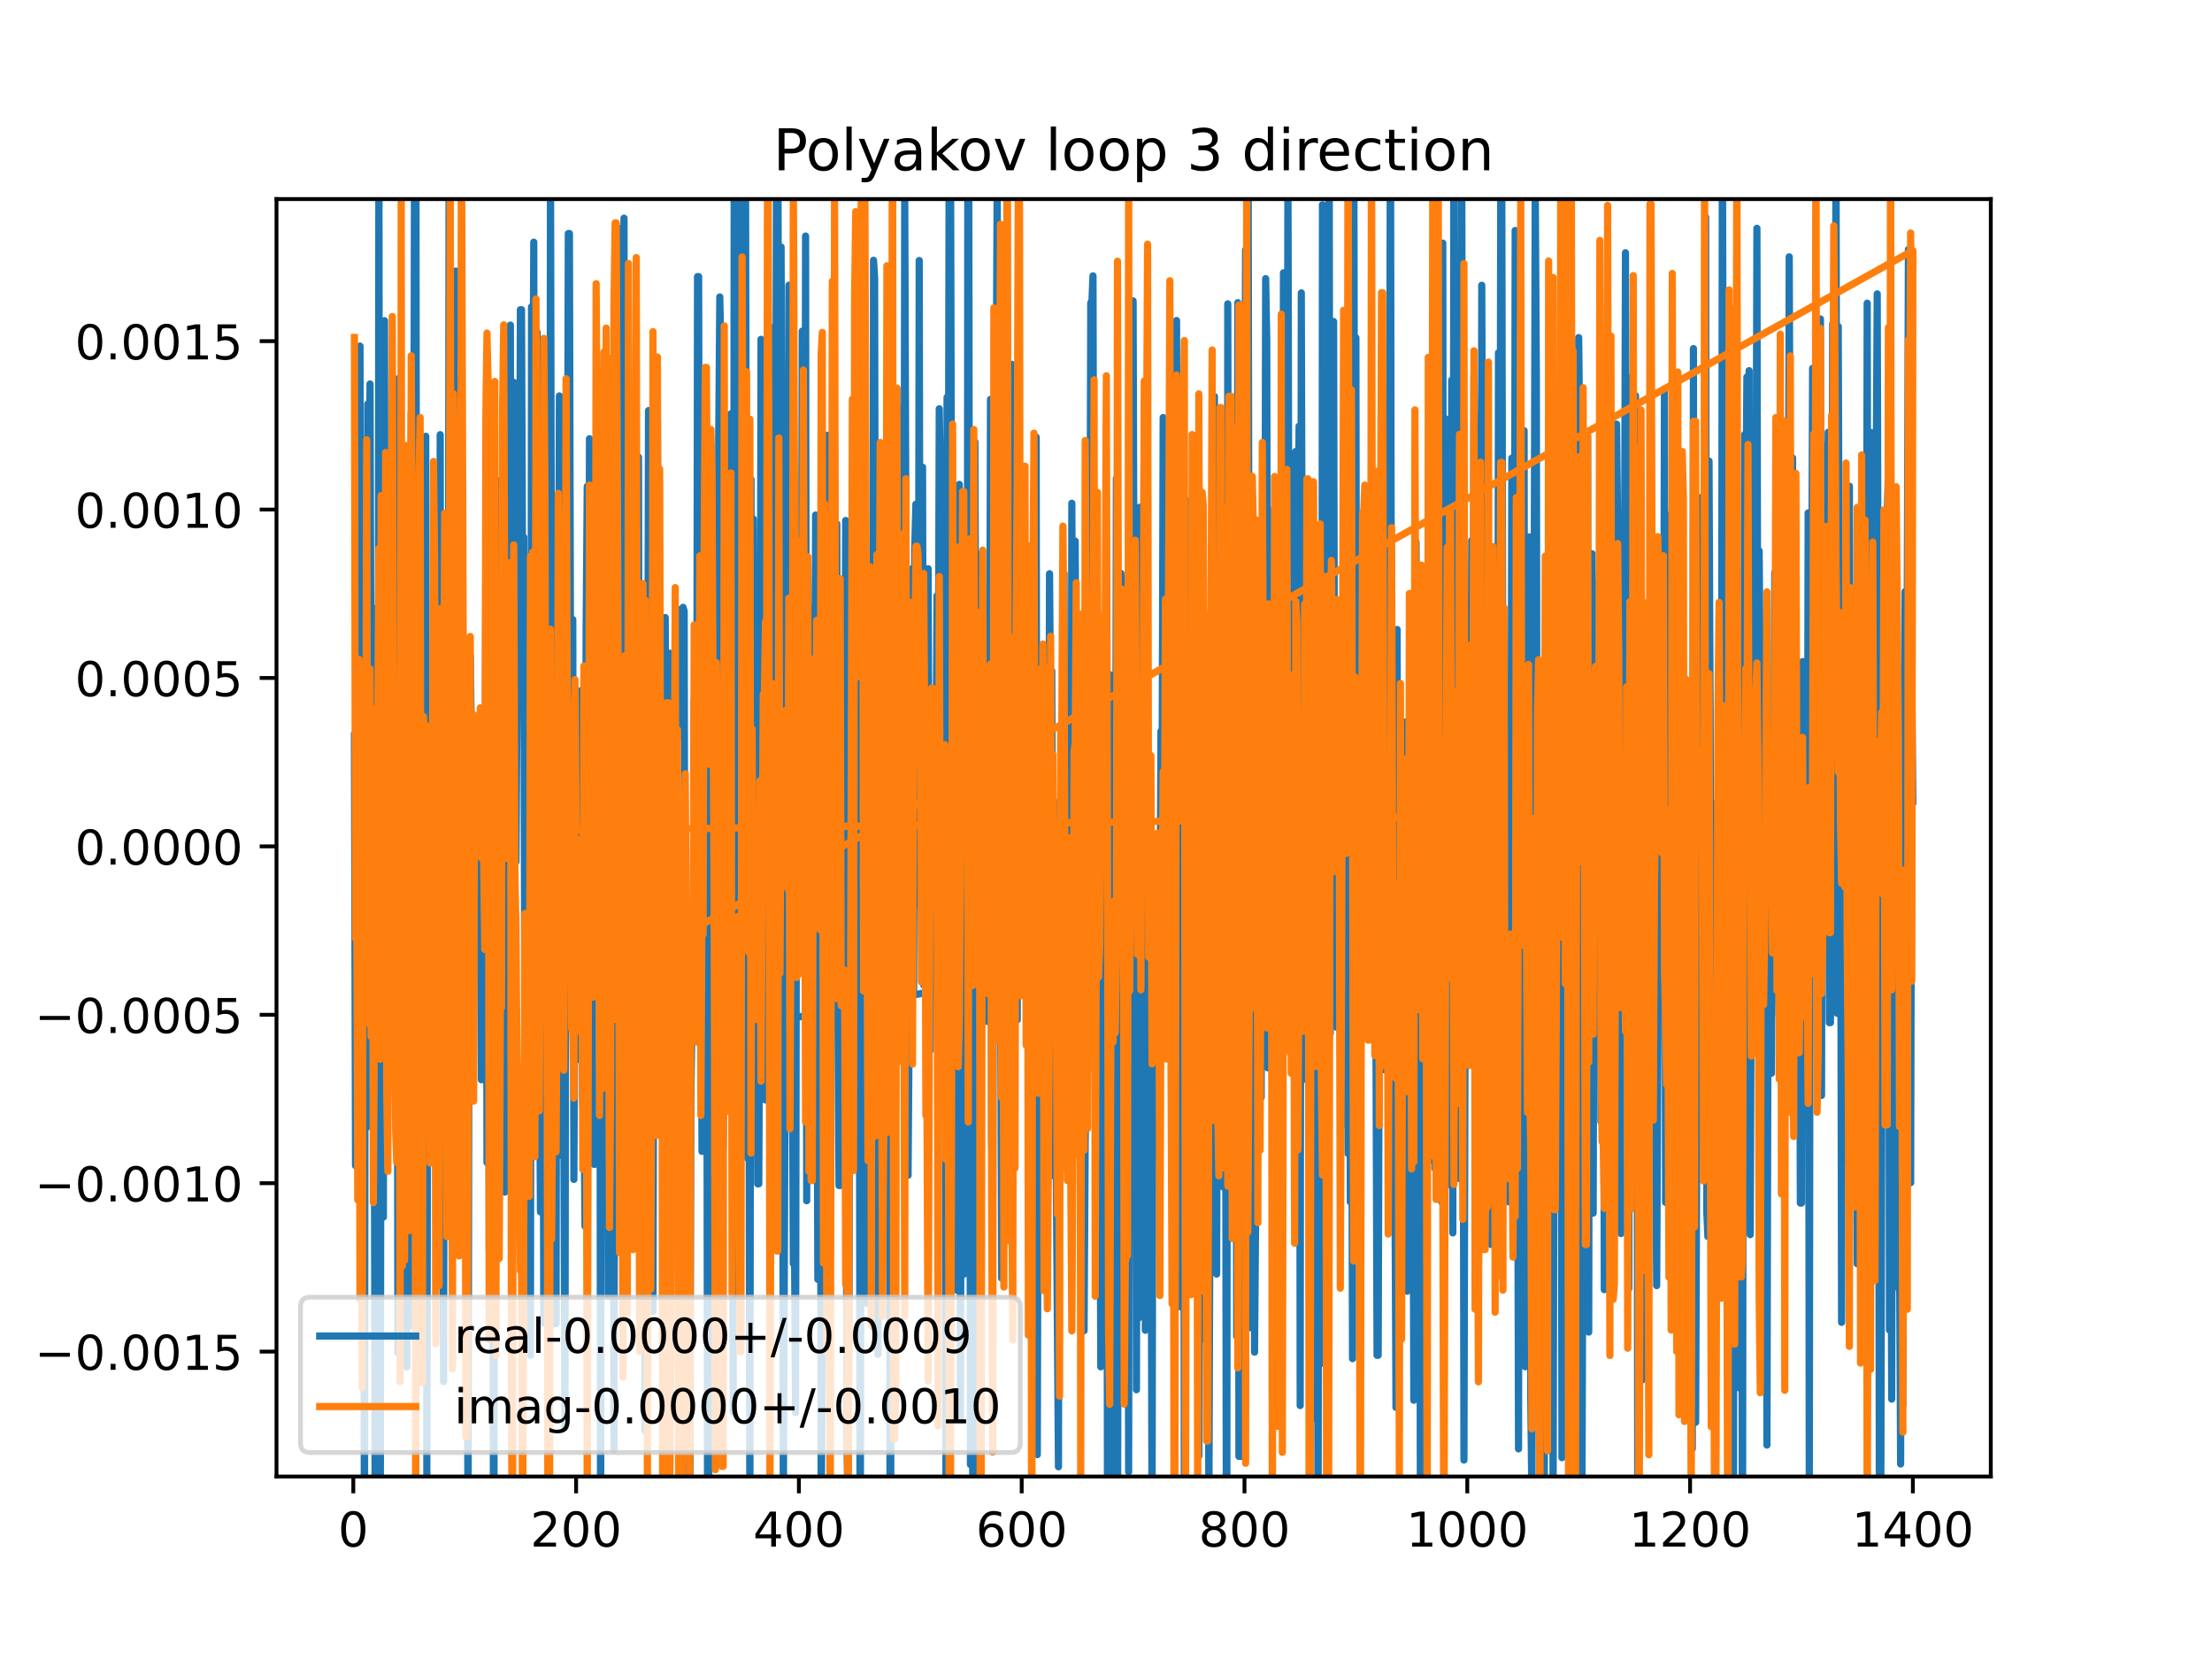 <?xml version="1.0" encoding="utf-8" standalone="no"?>
<!DOCTYPE svg PUBLIC "-//W3C//DTD SVG 1.1//EN"
  "http://www.w3.org/Graphics/SVG/1.1/DTD/svg11.dtd">
<!-- Created with matplotlib (https://matplotlib.org/) -->
<svg height="345.6pt" version="1.1" viewBox="0 0 460.8 345.6" width="460.8pt" xmlns="http://www.w3.org/2000/svg" xmlns:xlink="http://www.w3.org/1999/xlink">
 <defs>
  <style type="text/css">
*{stroke-linecap:butt;stroke-linejoin:round;}
  </style>
 </defs>
 <g id="figure_1">
  <g id="patch_1">
   <path d="M 0 345.6 
L 460.8 345.6 
L 460.8 0 
L 0 0 
z
" style="fill:#ffffff;"/>
  </g>
  <g id="axes_1">
   <g id="patch_2">
    <path d="M 57.6 307.584 
L 414.72 307.584 
L 414.72 41.472 
L 57.6 41.472 
z
" style="fill:#ffffff;"/>
   </g>
   <g id="matplotlib.axis_1">
    <g id="xtick_1">
     <g id="line2d_1">
      <defs>
       <path d="M 0 0 
L 0 3.5 
" id="md4279c28b0" style="stroke:#000000;stroke-width:0.8;"/>
      </defs>
      <g>
       <use style="stroke:#000000;stroke-width:0.8;" x="73.601" xlink:href="#md4279c28b0" y="307.584"/>
      </g>
     </g>
     <g id="text_1">
      <!-- 0 -->
      <defs>
       <path d="M 31.781 66.406 
Q 24.172 66.406 20.328 58.906 
Q 16.5 51.422 16.5 36.375 
Q 16.5 21.391 20.328 13.891 
Q 24.172 6.391 31.781 6.391 
Q 39.453 6.391 43.281 13.891 
Q 47.125 21.391 47.125 36.375 
Q 47.125 51.422 43.281 58.906 
Q 39.453 66.406 31.781 66.406 
z
M 31.781 74.219 
Q 44.047 74.219 50.516 64.516 
Q 56.984 54.828 56.984 36.375 
Q 56.984 17.969 50.516 8.266 
Q 44.047 -1.422 31.781 -1.422 
Q 19.531 -1.422 13.062 8.266 
Q 6.594 17.969 6.594 36.375 
Q 6.594 54.828 13.062 64.516 
Q 19.531 74.219 31.781 74.219 
z
" id="DejaVuSans-48"/>
      </defs>
      <g transform="translate(70.419 322.182)scale(0.1 -0.1)">
       <use xlink:href="#DejaVuSans-48"/>
      </g>
     </g>
    </g>
    <g id="xtick_2">
     <g id="line2d_2">
      <g>
       <use style="stroke:#000000;stroke-width:0.8;" x="120.013" xlink:href="#md4279c28b0" y="307.584"/>
      </g>
     </g>
     <g id="text_2">
      <!-- 200 -->
      <defs>
       <path d="M 19.188 8.297 
L 53.609 8.297 
L 53.609 0 
L 7.328 0 
L 7.328 8.297 
Q 12.938 14.109 22.625 23.891 
Q 32.328 33.688 34.812 36.531 
Q 39.547 41.844 41.422 45.531 
Q 43.312 49.219 43.312 52.781 
Q 43.312 58.594 39.234 62.25 
Q 35.156 65.922 28.609 65.922 
Q 23.969 65.922 18.812 64.312 
Q 13.672 62.703 7.812 59.422 
L 7.812 69.391 
Q 13.766 71.781 18.938 73 
Q 24.125 74.219 28.422 74.219 
Q 39.75 74.219 46.484 68.547 
Q 53.219 62.891 53.219 53.422 
Q 53.219 48.922 51.531 44.891 
Q 49.859 40.875 45.406 35.406 
Q 44.188 33.984 37.641 27.219 
Q 31.109 20.453 19.188 8.297 
z
" id="DejaVuSans-50"/>
      </defs>
      <g transform="translate(110.469 322.182)scale(0.1 -0.1)">
       <use xlink:href="#DejaVuSans-50"/>
       <use x="63.623" xlink:href="#DejaVuSans-48"/>
       <use x="127.246" xlink:href="#DejaVuSans-48"/>
      </g>
     </g>
    </g>
    <g id="xtick_3">
     <g id="line2d_3">
      <g>
       <use style="stroke:#000000;stroke-width:0.8;" x="166.425" xlink:href="#md4279c28b0" y="307.584"/>
      </g>
     </g>
     <g id="text_3">
      <!-- 400 -->
      <defs>
       <path d="M 37.797 64.312 
L 12.891 25.391 
L 37.797 25.391 
z
M 35.203 72.906 
L 47.609 72.906 
L 47.609 25.391 
L 58.016 25.391 
L 58.016 17.188 
L 47.609 17.188 
L 47.609 0 
L 37.797 0 
L 37.797 17.188 
L 4.891 17.188 
L 4.891 26.703 
z
" id="DejaVuSans-52"/>
      </defs>
      <g transform="translate(156.882 322.182)scale(0.1 -0.1)">
       <use xlink:href="#DejaVuSans-52"/>
       <use x="63.623" xlink:href="#DejaVuSans-48"/>
       <use x="127.246" xlink:href="#DejaVuSans-48"/>
      </g>
     </g>
    </g>
    <g id="xtick_4">
     <g id="line2d_4">
      <g>
       <use style="stroke:#000000;stroke-width:0.8;" x="212.838" xlink:href="#md4279c28b0" y="307.584"/>
      </g>
     </g>
     <g id="text_4">
      <!-- 600 -->
      <defs>
       <path d="M 33.016 40.375 
Q 26.375 40.375 22.484 35.828 
Q 18.609 31.297 18.609 23.391 
Q 18.609 15.531 22.484 10.953 
Q 26.375 6.391 33.016 6.391 
Q 39.656 6.391 43.531 10.953 
Q 47.406 15.531 47.406 23.391 
Q 47.406 31.297 43.531 35.828 
Q 39.656 40.375 33.016 40.375 
z
M 52.594 71.297 
L 52.594 62.312 
Q 48.875 64.062 45.094 64.984 
Q 41.312 65.922 37.594 65.922 
Q 27.828 65.922 22.672 59.328 
Q 17.531 52.734 16.797 39.406 
Q 19.672 43.656 24.016 45.922 
Q 28.375 48.188 33.594 48.188 
Q 44.578 48.188 50.953 41.516 
Q 57.328 34.859 57.328 23.391 
Q 57.328 12.156 50.688 5.359 
Q 44.047 -1.422 33.016 -1.422 
Q 20.359 -1.422 13.672 8.266 
Q 6.984 17.969 6.984 36.375 
Q 6.984 53.656 15.188 63.938 
Q 23.391 74.219 37.203 74.219 
Q 40.922 74.219 44.703 73.484 
Q 48.484 72.75 52.594 71.297 
z
" id="DejaVuSans-54"/>
      </defs>
      <g transform="translate(203.294 322.182)scale(0.1 -0.1)">
       <use xlink:href="#DejaVuSans-54"/>
       <use x="63.623" xlink:href="#DejaVuSans-48"/>
       <use x="127.246" xlink:href="#DejaVuSans-48"/>
      </g>
     </g>
    </g>
    <g id="xtick_5">
     <g id="line2d_5">
      <g>
       <use style="stroke:#000000;stroke-width:0.8;" x="259.25" xlink:href="#md4279c28b0" y="307.584"/>
      </g>
     </g>
     <g id="text_5">
      <!-- 800 -->
      <defs>
       <path d="M 31.781 34.625 
Q 24.75 34.625 20.719 30.859 
Q 16.703 27.094 16.703 20.516 
Q 16.703 13.922 20.719 10.156 
Q 24.75 6.391 31.781 6.391 
Q 38.812 6.391 42.859 10.172 
Q 46.922 13.969 46.922 20.516 
Q 46.922 27.094 42.891 30.859 
Q 38.875 34.625 31.781 34.625 
z
M 21.922 38.812 
Q 15.578 40.375 12.031 44.719 
Q 8.5 49.078 8.5 55.328 
Q 8.5 64.062 14.719 69.141 
Q 20.953 74.219 31.781 74.219 
Q 42.672 74.219 48.875 69.141 
Q 55.078 64.062 55.078 55.328 
Q 55.078 49.078 51.531 44.719 
Q 48 40.375 41.703 38.812 
Q 48.828 37.156 52.797 32.312 
Q 56.781 27.484 56.781 20.516 
Q 56.781 9.906 50.312 4.234 
Q 43.844 -1.422 31.781 -1.422 
Q 19.734 -1.422 13.25 4.234 
Q 6.781 9.906 6.781 20.516 
Q 6.781 27.484 10.781 32.312 
Q 14.797 37.156 21.922 38.812 
z
M 18.312 54.391 
Q 18.312 48.734 21.844 45.562 
Q 25.391 42.391 31.781 42.391 
Q 38.141 42.391 41.719 45.562 
Q 45.312 48.734 45.312 54.391 
Q 45.312 60.062 41.719 63.234 
Q 38.141 66.406 31.781 66.406 
Q 25.391 66.406 21.844 63.234 
Q 18.312 60.062 18.312 54.391 
z
" id="DejaVuSans-56"/>
      </defs>
      <g transform="translate(249.706 322.182)scale(0.1 -0.1)">
       <use xlink:href="#DejaVuSans-56"/>
       <use x="63.623" xlink:href="#DejaVuSans-48"/>
       <use x="127.246" xlink:href="#DejaVuSans-48"/>
      </g>
     </g>
    </g>
    <g id="xtick_6">
     <g id="line2d_6">
      <g>
       <use style="stroke:#000000;stroke-width:0.8;" x="305.663" xlink:href="#md4279c28b0" y="307.584"/>
      </g>
     </g>
     <g id="text_6">
      <!-- 1000 -->
      <defs>
       <path d="M 12.406 8.297 
L 28.516 8.297 
L 28.516 63.922 
L 10.984 60.406 
L 10.984 69.391 
L 28.422 72.906 
L 38.281 72.906 
L 38.281 8.297 
L 54.391 8.297 
L 54.391 0 
L 12.406 0 
z
" id="DejaVuSans-49"/>
      </defs>
      <g transform="translate(292.938 322.182)scale(0.1 -0.1)">
       <use xlink:href="#DejaVuSans-49"/>
       <use x="63.623" xlink:href="#DejaVuSans-48"/>
       <use x="127.246" xlink:href="#DejaVuSans-48"/>
       <use x="190.869" xlink:href="#DejaVuSans-48"/>
      </g>
     </g>
    </g>
    <g id="xtick_7">
     <g id="line2d_7">
      <g>
       <use style="stroke:#000000;stroke-width:0.8;" x="352.075" xlink:href="#md4279c28b0" y="307.584"/>
      </g>
     </g>
     <g id="text_7">
      <!-- 1200 -->
      <g transform="translate(339.35 322.182)scale(0.1 -0.1)">
       <use xlink:href="#DejaVuSans-49"/>
       <use x="63.623" xlink:href="#DejaVuSans-50"/>
       <use x="127.246" xlink:href="#DejaVuSans-48"/>
       <use x="190.869" xlink:href="#DejaVuSans-48"/>
      </g>
     </g>
    </g>
    <g id="xtick_8">
     <g id="line2d_8">
      <g>
       <use style="stroke:#000000;stroke-width:0.8;" x="398.487" xlink:href="#md4279c28b0" y="307.584"/>
      </g>
     </g>
     <g id="text_8">
      <!-- 1400 -->
      <g transform="translate(385.762 322.182)scale(0.1 -0.1)">
       <use xlink:href="#DejaVuSans-49"/>
       <use x="63.623" xlink:href="#DejaVuSans-52"/>
       <use x="127.246" xlink:href="#DejaVuSans-48"/>
       <use x="190.869" xlink:href="#DejaVuSans-48"/>
      </g>
     </g>
    </g>
   </g>
   <g id="matplotlib.axis_2">
    <g id="ytick_1">
     <g id="line2d_9">
      <defs>
       <path d="M 0 0 
L -3.5 0 
" id="m7e0a822f3d" style="stroke:#000000;stroke-width:0.8;"/>
      </defs>
      <g>
       <use style="stroke:#000000;stroke-width:0.8;" x="57.6" xlink:href="#m7e0a822f3d" y="281.559"/>
      </g>
     </g>
     <g id="text_9">
      <!-- −0.0015 -->
      <defs>
       <path d="M 10.594 35.5 
L 73.188 35.5 
L 73.188 27.203 
L 10.594 27.203 
z
" id="DejaVuSans-8722"/>
       <path d="M 10.688 12.406 
L 21 12.406 
L 21 0 
L 10.688 0 
z
" id="DejaVuSans-46"/>
       <path d="M 10.797 72.906 
L 49.516 72.906 
L 49.516 64.594 
L 19.828 64.594 
L 19.828 46.734 
Q 21.969 47.469 24.109 47.828 
Q 26.266 48.188 28.422 48.188 
Q 40.625 48.188 47.75 41.5 
Q 54.891 34.812 54.891 23.391 
Q 54.891 11.625 47.562 5.094 
Q 40.234 -1.422 26.906 -1.422 
Q 22.312 -1.422 17.547 -0.641 
Q 12.797 0.141 7.719 1.703 
L 7.719 11.625 
Q 12.109 9.234 16.797 8.062 
Q 21.484 6.891 26.703 6.891 
Q 35.156 6.891 40.078 11.328 
Q 45.016 15.766 45.016 23.391 
Q 45.016 31 40.078 35.438 
Q 35.156 39.891 26.703 39.891 
Q 22.75 39.891 18.812 39.016 
Q 14.891 38.141 10.797 36.281 
z
" id="DejaVuSans-53"/>
      </defs>
      <g transform="translate(7.23 285.358)scale(0.1 -0.1)">
       <use xlink:href="#DejaVuSans-8722"/>
       <use x="83.789" xlink:href="#DejaVuSans-48"/>
       <use x="147.412" xlink:href="#DejaVuSans-46"/>
       <use x="179.199" xlink:href="#DejaVuSans-48"/>
       <use x="242.822" xlink:href="#DejaVuSans-48"/>
       <use x="306.445" xlink:href="#DejaVuSans-49"/>
       <use x="370.068" xlink:href="#DejaVuSans-53"/>
      </g>
     </g>
    </g>
    <g id="ytick_2">
     <g id="line2d_10">
      <g>
       <use style="stroke:#000000;stroke-width:0.8;" x="57.6" xlink:href="#m7e0a822f3d" y="246.477"/>
      </g>
     </g>
     <g id="text_10">
      <!-- −0.0010 -->
      <g transform="translate(7.23 250.276)scale(0.1 -0.1)">
       <use xlink:href="#DejaVuSans-8722"/>
       <use x="83.789" xlink:href="#DejaVuSans-48"/>
       <use x="147.412" xlink:href="#DejaVuSans-46"/>
       <use x="179.199" xlink:href="#DejaVuSans-48"/>
       <use x="242.822" xlink:href="#DejaVuSans-48"/>
       <use x="306.445" xlink:href="#DejaVuSans-49"/>
       <use x="370.068" xlink:href="#DejaVuSans-48"/>
      </g>
     </g>
    </g>
    <g id="ytick_3">
     <g id="line2d_11">
      <g>
       <use style="stroke:#000000;stroke-width:0.8;" x="57.6" xlink:href="#m7e0a822f3d" y="211.395"/>
      </g>
     </g>
     <g id="text_11">
      <!-- −0.0005 -->
      <g transform="translate(7.23 215.194)scale(0.1 -0.1)">
       <use xlink:href="#DejaVuSans-8722"/>
       <use x="83.789" xlink:href="#DejaVuSans-48"/>
       <use x="147.412" xlink:href="#DejaVuSans-46"/>
       <use x="179.199" xlink:href="#DejaVuSans-48"/>
       <use x="242.822" xlink:href="#DejaVuSans-48"/>
       <use x="306.445" xlink:href="#DejaVuSans-48"/>
       <use x="370.068" xlink:href="#DejaVuSans-53"/>
      </g>
     </g>
    </g>
    <g id="ytick_4">
     <g id="line2d_12">
      <g>
       <use style="stroke:#000000;stroke-width:0.8;" x="57.6" xlink:href="#m7e0a822f3d" y="176.313"/>
      </g>
     </g>
     <g id="text_12">
      <!-- 0.0000 -->
      <g transform="translate(15.609 180.112)scale(0.1 -0.1)">
       <use xlink:href="#DejaVuSans-48"/>
       <use x="63.623" xlink:href="#DejaVuSans-46"/>
       <use x="95.41" xlink:href="#DejaVuSans-48"/>
       <use x="159.033" xlink:href="#DejaVuSans-48"/>
       <use x="222.656" xlink:href="#DejaVuSans-48"/>
       <use x="286.279" xlink:href="#DejaVuSans-48"/>
      </g>
     </g>
    </g>
    <g id="ytick_5">
     <g id="line2d_13">
      <g>
       <use style="stroke:#000000;stroke-width:0.8;" x="57.6" xlink:href="#m7e0a822f3d" y="141.231"/>
      </g>
     </g>
     <g id="text_13">
      <!-- 0.0005 -->
      <g transform="translate(15.609 145.03)scale(0.1 -0.1)">
       <use xlink:href="#DejaVuSans-48"/>
       <use x="63.623" xlink:href="#DejaVuSans-46"/>
       <use x="95.41" xlink:href="#DejaVuSans-48"/>
       <use x="159.033" xlink:href="#DejaVuSans-48"/>
       <use x="222.656" xlink:href="#DejaVuSans-48"/>
       <use x="286.279" xlink:href="#DejaVuSans-53"/>
      </g>
     </g>
    </g>
    <g id="ytick_6">
     <g id="line2d_14">
      <g>
       <use style="stroke:#000000;stroke-width:0.8;" x="57.6" xlink:href="#m7e0a822f3d" y="106.149"/>
      </g>
     </g>
     <g id="text_14">
      <!-- 0.0010 -->
      <g transform="translate(15.609 109.948)scale(0.1 -0.1)">
       <use xlink:href="#DejaVuSans-48"/>
       <use x="63.623" xlink:href="#DejaVuSans-46"/>
       <use x="95.41" xlink:href="#DejaVuSans-48"/>
       <use x="159.033" xlink:href="#DejaVuSans-48"/>
       <use x="222.656" xlink:href="#DejaVuSans-49"/>
       <use x="286.279" xlink:href="#DejaVuSans-48"/>
      </g>
     </g>
    </g>
    <g id="ytick_7">
     <g id="line2d_15">
      <g>
       <use style="stroke:#000000;stroke-width:0.8;" x="57.6" xlink:href="#m7e0a822f3d" y="71.067"/>
      </g>
     </g>
     <g id="text_15">
      <!-- 0.0015 -->
      <g transform="translate(15.609 74.867)scale(0.1 -0.1)">
       <use xlink:href="#DejaVuSans-48"/>
       <use x="63.623" xlink:href="#DejaVuSans-46"/>
       <use x="95.41" xlink:href="#DejaVuSans-48"/>
       <use x="159.033" xlink:href="#DejaVuSans-48"/>
       <use x="222.656" xlink:href="#DejaVuSans-49"/>
       <use x="286.279" xlink:href="#DejaVuSans-53"/>
      </g>
     </g>
    </g>
   </g>
   <g id="line2d_16">
    <path clip-path="url(#p357835255d)" d="M 73.833 153.283 
L 74.065 242.815 
L 74.297 120.244 
L 74.529 76.743 
L 74.761 198.14 
L 74.993 72.095 
L 75.225 177.18 
L 75.457 152.289 
L 75.689 155.849 
L 75.921 332.422 
L 76.153 91.852 
L 76.385 234.846 
L 76.617 84.132 
L 76.85 116.427 
L 77.082 79.978 
L 77.546 231.071 
L 77.778 126.929 
L 78.215 346.6 
M 78.251 346.6 
L 78.474 126.628 
L 78.706 256.673 
L 78.938 21.029 
L 79.159 346.6 
M 79.19 346.6 
L 79.402 167.501 
L 79.634 137.931 
L 79.866 253.536 
L 80.098 66.803 
L 80.33 214.481 
L 80.795 128.271 
L 81.027 197.097 
L 81.259 147.192 
L 81.491 134.163 
L 81.723 185.088 
L 81.955 174.793 
L 82.187 196.158 
L 82.419 169.849 
L 82.651 78.964 
L 82.883 281.827 
L 83.347 151.359 
L 83.579 114.917 
L 84.043 235.278 
L 84.276 123.933 
L 84.74 284.761 
L 84.972 148.376 
L 85.204 268.554 
L 85.436 139.411 
L 85.668 85.949 
L 85.9 276.175 
L 86.364 25.873 
L 86.508 -1 
M 86.613 -1 
L 86.828 205.462 
L 87.06 229.645 
L 87.292 122.472 
L 87.989 186.175 
L 88.221 240.991 
L 88.453 184.32 
L 88.685 90.886 
L 88.917 307.497 
L 89.149 174.901 
L 89.381 221.282 
L 89.613 157.159 
L 89.845 181.195 
L 90.077 168.255 
L 90.309 202.454 
L 90.541 172.055 
L 90.773 178.206 
L 91.005 171.203 
L 91.237 119.596 
L 91.469 241.363 
L 91.701 90.546 
L 91.934 247.082 
L 92.166 216.1 
L 92.398 287.793 
L 92.63 178.765 
L 92.862 213.873 
L 93.094 174.788 
L 93.326 210.384 
L 93.558 30.038 
L 93.79 100.008 
L 94.022 230.504 
L 94.254 242.038 
L 94.486 148.989 
L 94.718 207.46 
L 94.95 56.469 
L 95.182 160.203 
L 95.414 192.857 
L 95.647 157.113 
L 95.879 182.667 
L 96.111 175.303 
L 96.575 222.101 
L 97.039 244.388 
L 97.271 244.388 
L 97.503 321.843 
L 97.735 175.019 
L 97.967 136.638 
L 98.199 153.487 
L 98.663 153.487 
L 99.127 156.933 
L 99.592 156.933 
L 99.824 157.712 
L 100.288 224.937 
L 100.52 181.835 
L 100.752 181.835 
L 100.984 214.001 
L 101.216 112.503 
L 101.448 242.169 
L 101.68 116.168 
L 101.912 260.481 
L 102.144 182.369 
L 102.376 182.369 
L 102.608 193.206 
L 102.84 343.106 
L 103.305 99.865 
L 103.537 163.195 
L 104.001 198.116 
L 104.233 155.909 
L 104.465 155.909 
L 104.697 169.846 
L 104.929 166.861 
L 105.161 248.342 
L 105.393 228.034 
L 105.625 246.017 
L 105.857 132.666 
L 106.089 132.666 
L 106.321 67.725 
L 106.553 231.475 
L 107.018 79.651 
L 107.25 170.228 
L 107.482 179.519 
L 107.714 143.781 
L 107.946 143.781 
L 108.178 130.097 
L 108.41 64.509 
L 108.642 64.509 
L 108.874 124.57 
L 109.106 111.888 
L 109.338 222.778 
L 109.57 148.988 
L 109.802 174.039 
L 110.034 174.039 
L 110.266 125.779 
L 110.499 282.344 
L 110.731 63.914 
L 110.963 97.002 
L 111.195 50.451 
L 111.427 226.45 
L 111.891 69.19 
L 112.123 177.821 
L 112.587 252.461 
L 112.819 77.773 
L 113.283 275.605 
L 113.515 157.502 
L 113.747 114.028 
L 113.979 133.976 
L 114.211 271.2 
L 114.444 271.2 
L 114.676 30.093 
L 115.14 263.454 
L 115.372 132.284 
L 115.604 275.753 
L 115.836 275.753 
L 116.068 119.15 
L 116.3 153 
L 116.532 82.476 
L 116.764 240.691 
L 116.996 240.691 
L 117.228 99.559 
L 117.46 232.928 
L 117.692 297.412 
L 117.924 118.397 
L 118.157 136.557 
L 118.389 48.651 
L 118.621 48.651 
L 118.853 139.718 
L 119.085 129.051 
L 119.317 129.051 
L 119.549 245.69 
L 119.781 197.156 
L 120.013 189.633 
L 305.895 187.004 
L 306.127 189.128 
L 306.359 168.225 
L 306.591 112.58 
L 306.823 187.074 
L 307.055 78.304 
L 307.287 109.675 
L 307.519 94.818 
L 307.751 206.16 
L 307.983 99.675 
L 308.215 160.836 
L 308.447 189.894 
L 308.679 59.417 
L 308.911 135.254 
L 309.376 135.254 
L 309.608 218.931 
L 309.84 90.97 
L 310.304 208.899 
L 310.536 259.227 
L 310.768 184.61 
L 311 184.61 
L 311.232 191.875 
L 311.464 233.033 
L 311.696 247.118 
L 311.928 240.052 
L 312.16 73.489 
L 312.392 194.2 
L 312.624 40.464 
L 312.856 40.464 
L 313.089 168.199 
L 313.321 216.462 
L 313.553 237.434 
L 314.017 237.434 
L 314.249 250.358 
L 314.481 250.358 
L 314.713 192.887 
L 314.945 95.439 
L 315.177 195.948 
L 315.409 183.123 
L 315.641 48.016 
L 315.873 118.657 
L 316.337 301.826 
L 316.569 146.741 
L 316.801 185.431 
L 317.034 255.146 
L 317.266 204.925 
L 317.498 89.713 
L 317.73 284.715 
L 317.962 131.537 
L 318.194 141.359 
L 318.426 182.443 
L 318.658 111.844 
L 318.89 291.547 
L 319.122 312.774 
L 319.818 38.482 
L 320.05 78.592 
L 320.282 254.786 
L 320.514 198.712 
L 320.747 186.492 
L 320.979 148.021 
L 321.211 160.591 
L 321.675 316.904 
L 322.139 157.185 
L 322.371 161.297 
L 322.603 232.267 
L 322.835 97.558 
L 323.067 194.863 
L 323.299 99.254 
L 323.531 316.129 
L 323.763 213.074 
L 323.995 213.074 
L 324.227 139.578 
L 324.692 216.534 
L 325.156 166.913 
L 325.388 303.657 
L 325.62 147.194 
L 325.852 277.37 
L 326.316 97.737 
L 326.548 198.534 
L 326.78 245.045 
L 327.012 245.045 
L 327.244 150.539 
L 327.476 260.872 
L 327.708 198.636 
L 327.94 271.076 
L 328.405 141.414 
L 328.637 179.405 
L 328.869 70.327 
L 329.101 92.909 
L 329.565 308.225 
L 330.029 160.484 
L 330.261 168.839 
L 330.493 168.839 
L 330.725 90.884 
L 330.957 277.499 
L 331.189 124.829 
L 331.421 115.354 
L 331.653 115.354 
L 331.886 252.714 
L 332.118 155.886 
L 332.35 129.431 
L 332.582 129.431 
L 332.814 125.849 
L 333.046 125.849 
L 333.278 117.59 
L 333.51 233.662 
L 333.742 151.662 
L 333.974 151.662 
L 334.206 268.657 
L 334.438 156.344 
L 334.67 195.467 
L 334.902 120.245 
L 335.134 162.756 
L 335.366 240.918 
L 335.599 214.624 
L 335.831 151.294 
L 336.063 151.294 
L 336.295 190.954 
L 336.527 88.361 
L 336.759 88.361 
L 336.991 110.035 
L 337.223 210.057 
L 337.455 167.829 
L 337.687 256.97 
L 337.919 190.632 
L 338.383 133.425 
L 338.615 52.653 
L 338.847 147.082 
L 339.079 160.836 
L 339.311 268.459 
L 339.544 78.69 
L 339.776 209.383 
L 340.008 135.593 
L 340.24 198.828 
L 340.472 82.41 
L 340.704 82.41 
L 340.936 119.922 
L 341.168 309.546 
L 341.4 166.678 
L 341.632 138.131 
L 341.864 137.277 
L 342.096 287.478 
L 342.328 172.652 
L 342.56 214.684 
L 342.792 142.56 
L 343.024 167.858 
L 343.257 126.124 
L 343.489 228.511 
L 343.721 177.758 
L 343.953 177.758 
L 344.185 216.498 
L 344.417 160.521 
L 345.113 267.819 
L 345.809 129.101 
L 346.041 129.101 
L 346.273 187.633 
L 346.505 182.589 
L 346.737 81.036 
L 346.97 250.479 
L 347.202 223.712 
L 347.434 162.498 
L 347.666 211.288 
L 347.898 107.251 
L 348.13 155.486 
L 348.362 151.363 
L 348.594 183.736 
L 348.826 146.264 
L 349.058 148.528 
L 349.29 207.996 
L 349.522 153.08 
L 349.754 162.536 
L 349.986 231.975 
L 350.218 139.104 
L 350.683 256.382 
L 350.915 258.753 
L 351.147 175.459 
L 351.611 238.345 
L 352.075 238.345 
L 352.307 198.974 
L 352.539 301.778 
L 352.771 72.612 
L 353.003 284.293 
L 353.235 296.292 
L 353.699 177.938 
L 353.931 215.072 
L 354.163 215.072 
L 354.396 103.616 
L 354.628 204.021 
L 354.86 190.875 
L 355.092 140.186 
L 355.324 45.24 
L 355.556 252.432 
L 355.788 257.594 
L 356.02 96.048 
L 356.252 149.311 
L 356.484 231.903 
L 356.716 167.41 
L 356.948 167.41 
L 357.18 209.747 
L 357.412 209.747 
L 357.644 245.756 
L 357.876 176.663 
L 358.341 155.248 
L 358.573 214.464 
L 358.805 24.349 
L 359.269 215.09 
L 359.501 215.09 
L 359.733 220.186 
L 359.965 153.536 
L 360.197 241.498 
L 360.429 257.218 
L 360.661 226.107 
L 360.893 214.244 
L 361.125 309.531 
L 361.357 101.864 
L 361.589 226.385 
L 361.821 162.533 
L 362.054 289.064 
L 362.286 289.064 
L 362.518 174.684 
L 362.75 174.684 
L 362.982 336.801 
L 363.214 151.53 
L 363.446 90.524 
L 363.678 110.153 
L 363.91 78.523 
L 364.142 211.529 
L 364.374 77.214 
L 364.606 257.203 
L 365.07 127.577 
L 365.302 127.577 
L 365.534 215.707 
L 365.999 47.563 
L 366.231 187.432 
L 366.463 114.756 
L 366.927 173.277 
L 367.159 175.604 
L 367.391 175.604 
L 367.623 156.552 
L 367.855 207.64 
L 368.087 301.035 
L 368.319 200.353 
L 368.551 208.349 
L 368.783 208.349 
L 369.015 223.595 
L 369.247 173.804 
L 369.48 173.804 
L 369.712 119.235 
L 369.944 133.833 
L 370.64 211.59 
L 370.872 177.76 
L 371.104 176.509 
L 371.336 98.24 
L 371.568 196.131 
L 371.8 215.383 
L 372.032 140.274 
L 372.264 198.487 
L 372.496 152.148 
L 372.728 53.504 
L 373.193 176.97 
L 373.425 95.387 
L 373.657 213.532 
L 373.889 120.423 
L 374.121 152.554 
L 374.353 231.471 
L 374.585 156.383 
L 374.817 180.596 
L 375.049 250.621 
L 375.281 250.621 
L 375.513 137.82 
L 375.745 153.12 
L 375.977 205.1 
L 376.209 205.1 
L 376.441 216.822 
L 376.673 106.857 
L 376.906 312.019 
L 377.138 129.526 
L 377.37 135.722 
L 377.602 76.734 
L 377.834 115.766 
L 378.066 131.587 
L 378.298 173.417 
L 378.53 175.014 
L 378.762 187.994 
L 378.994 66.437 
L 379.226 66.437 
L 379.458 228.204 
L 379.69 109.564 
L 379.922 92.866 
L 380.154 193.938 
L 380.386 177.874 
L 380.619 119.017 
L 380.851 90.051 
L 381.083 213.039 
L 381.315 213.039 
L 381.547 160.776 
L 381.779 67.501 
L 382.243 172.15 
L 382.475 18.165 
L 382.707 211.082 
L 382.939 68.017 
L 383.171 134.9 
L 383.403 156.059 
L 383.635 275.471 
L 383.867 130.547 
L 384.099 200.087 
L 384.331 168.605 
L 384.564 192.841 
L 384.796 135.346 
L 385.028 242.172 
L 385.26 101.271 
L 385.492 186.624 
L 385.724 162.485 
L 385.956 218.871 
L 386.188 207.969 
L 386.42 207.969 
L 386.652 211.049 
L 386.884 263.269 
L 387.116 232.202 
L 387.348 232.202 
L 387.58 164.298 
L 387.812 196.497 
L 388.044 169.06 
L 388.277 241.354 
L 388.509 249.314 
L 388.741 177.312 
L 388.973 63.158 
L 389.205 205.295 
L 389.669 90.06 
L 389.901 176.912 
L 390.133 123.055 
L 390.365 180.404 
L 390.597 107.612 
L 390.829 102.056 
L 391.061 61.221 
L 391.293 150.353 
L 391.525 332.428 
L 391.757 332.428 
L 392.222 140.49 
L 392.454 212.905 
L 392.686 107.22 
L 393.15 107.22 
L 393.382 98.553 
L 393.614 277.066 
L 393.846 227.291 
L 394.078 291.466 
L 394.31 171.505 
L 394.542 268.173 
L 394.774 157.166 
L 395.006 262.169 
L 395.238 237.03 
L 395.47 150.715 
L 395.703 259.905 
L 395.935 304.976 
L 396.167 185.435 
L 396.399 292.698 
L 396.863 123.249 
L 397.327 123.249 
L 397.559 51.967 
L 397.791 192.364 
L 398.023 246.391 
L 398.255 142.421 
L 398.487 167.347 
L 120.245 220.711 
L 120.477 199.453 
L 120.709 199.453 
L 120.941 143.901 
L 121.173 206.428 
L 121.405 230.272 
L 121.637 227.406 
L 121.87 255.456 
L 122.102 131.098 
L 122.334 101.328 
L 122.566 212.185 
L 122.798 91.396 
L 123.03 180.085 
L 123.494 180.085 
L 123.726 242.545 
L 123.958 242.545 
L 124.19 160.639 
L 124.422 212.124 
L 124.654 176.673 
L 124.886 98.758 
L 125.118 330.847 
L 125.35 123.353 
L 125.583 123.353 
L 125.815 126.363 
L 126.047 92.87 
L 126.279 167.177 
L 126.511 172.456 
L 126.743 270.015 
L 126.975 239.61 
L 127.207 86.765 
L 127.439 170.617 
L 127.671 123.286 
L 127.903 301.912 
L 128.135 131.291 
L 128.367 131.291 
L 128.599 74.127 
L 128.831 47.497 
L 129.063 192.036 
L 129.296 240.116 
L 129.528 60.208 
L 129.76 103.322 
L 129.992 45.445 
L 130.224 205.004 
L 130.456 98.801 
L 130.688 224.418 
L 130.92 223.726 
L 131.384 128.124 
L 131.616 128.8 
L 131.848 202.307 
L 132.08 201.364 
L 132.544 158.141 
L 132.776 236.099 
L 133.009 95.21 
L 133.241 222.23 
L 133.705 190.881 
L 133.937 190.881 
L 134.169 178.958 
L 134.401 298.094 
L 134.633 180.964 
L 134.865 195.415 
L 135.097 85.535 
L 135.329 109.381 
L 135.561 109.381 
L 135.793 163.896 
L 136.025 273.203 
L 136.257 167.503 
L 136.489 170.954 
L 136.721 81.373 
L 136.954 87.645 
L 137.418 207.271 
L 137.65 145.89 
L 137.882 145.89 
L 138.114 191.051 
L 138.346 268.258 
L 138.578 128.634 
L 138.81 198.216 
L 139.274 198.216 
L 139.506 136.072 
L 139.738 238.469 
L 140.202 183.008 
L 140.434 208.783 
L 140.667 144.788 
L 140.899 168.549 
L 141.131 126.916 
L 141.363 153.674 
L 142.059 153.674 
L 142.291 126.52 
L 142.523 127.322 
L 142.755 264.404 
L 142.987 273.742 
L 143.219 243.572 
L 143.451 243.572 
L 143.683 330.495 
L 143.915 229.148 
L 144.147 212.266 
L 144.38 212.266 
L 144.612 145.589 
L 144.844 215.021 
L 145.076 215.021 
L 145.308 57.618 
L 145.54 57.618 
L 145.772 180.462 
L 146.004 118.831 
L 146.236 239.857 
L 146.468 135.206 
L 146.7 116.689 
L 146.932 130.683 
L 147.164 130.683 
L 147.396 315.734 
L 147.628 319.729 
L 148.093 112.352 
L 148.325 265.396 
L 148.557 131.236 
L 148.789 238.434 
L 149.021 118.393 
L 149.253 229.085 
L 149.485 269.566 
L 149.717 91.777 
L 149.949 61.86 
L 150.181 74.531 
L 150.413 238.73 
L 150.645 238.73 
L 150.877 206.399 
L 151.109 143.204 
L 151.341 143.204 
L 151.573 138.687 
L 151.806 110.83 
L 152.038 153.201 
L 152.27 86.208 
L 152.734 294.165 
L 152.966 8.075 
L 153.198 8.075 
L 153.43 205.266 
L 153.662 191.318 
L 153.894 193.939 
L 154.126 133.874 
L 154.358 133.874 
L 154.553 -1 
M 154.627 -1 
L 154.822 134.767 
L 155.054 26.605 
L 155.286 26.605 
L 155.751 241.292 
L 155.983 187.968 
L 156.215 319.62 
L 156.447 99.845 
L 156.679 239.731 
L 156.911 108.096 
L 157.143 164.711 
L 157.375 164.711 
L 157.607 164.072 
L 157.839 246.614 
L 158.071 246.614 
L 158.303 189.169 
L 158.535 70.69 
L 158.767 161.925 
L 158.999 132.427 
L 159.231 132.427 
L 159.464 229.149 
L 159.696 146.211 
L 159.928 136.557 
L 160.16 136.885 
L 160.392 142.39 
L 160.624 210.514 
L 160.856 182.494 
L 161.088 68.249 
L 161.32 117.413 
L 161.552 139.832 
L 161.784 19.658 
L 162.016 19.658 
L 162.48 181.261 
L 162.712 51.447 
L 162.944 118.746 
L 163.177 315.531 
L 163.641 201.405 
L 163.873 201.405 
L 164.105 219.775 
L 164.337 59.411 
L 164.569 228.396 
L 164.801 213.294 
L 165.033 213.294 
L 165.265 263.237 
L 165.497 257.303 
L 165.729 294.254 
L 165.961 135.92 
L 166.193 197.428 
L 166.425 170.738 
L 166.657 163.984 
L 166.89 169.675 
L 167.122 68.971 
L 167.354 167.804 
L 167.586 186.631 
L 167.818 49.172 
L 168.05 250.139 
L 168.282 117.571 
L 168.514 157.722 
L 168.746 245.115 
L 168.978 219.379 
L 169.21 219.379 
L 169.442 126.486 
L 169.674 188.294 
L 169.906 107.286 
L 170.37 266.516 
L 170.603 170.336 
L 170.835 171.223 
L 171.067 314.399 
L 171.299 285.041 
L 171.531 128.551 
L 171.995 234.942 
L 172.227 90.654 
L 172.459 248.266 
L 172.691 166.831 
L 172.923 166.901 
L 173.155 123.856 
L 173.387 172.487 
L 173.619 60.52 
L 173.851 116.508 
L 174.083 133.427 
L 174.316 109.122 
L 174.548 211.316 
L 174.78 246.965 
L 175.012 246.965 
L 175.244 132.263 
L 175.476 176.729 
L 175.94 176.729 
L 176.172 108.426 
L 176.404 298.286 
L 176.636 311.669 
L 176.868 273.09 
L 177.1 134 
L 177.332 202.114 
L 177.564 210.225 
L 177.796 170.036 
L 178.029 187.824 
L 178.493 123.387 
L 178.725 237.87 
L 178.957 149.293 
L 179.189 338.025 
L 179.421 191.55 
L 179.653 191.55 
L 179.885 234.095 
L 180.117 239.856 
L 180.349 171.593 
L 180.581 271.521 
L 181.045 182.08 
L 181.277 256.437 
L 181.509 177.123 
L 181.741 206.089 
L 181.974 54.219 
L 182.206 57.985 
L 182.438 206.213 
L 182.67 148.975 
L 182.902 282.143 
L 183.134 148.961 
L 183.366 190.948 
L 183.598 207.902 
L 183.83 171.875 
L 184.062 163.264 
L 184.294 159.162 
L 184.526 117.269 
L 184.758 172.235 
L 184.99 162.524 
L 185.222 162.524 
L 185.453 346.6 
M 185.458 346.6 
L 185.687 258.285 
L 186.151 191.132 
L 186.383 191.132 
L 186.615 207.767 
L 186.847 81.012 
L 187.079 216.08 
L 187.311 176.695 
L 187.543 85.42 
L 187.775 192.49 
L 188.007 121.627 
L 188.239 194.297 
L 188.471 39.978 
L 189.167 244.847 
L 189.4 211.478 
L 189.632 211.478 
L 190.096 118.409 
L 190.328 206.234 
L 190.56 113.975 
L 190.792 105.035 
L 191.024 105.035 
L 191.256 188.151 
L 191.488 54.267 
L 191.72 176.362 
L 191.952 160.202 
L 192.184 97.323 
L 192.416 205.184 
L 192.648 153.215 
L 192.88 194.122 
L 193.113 194.122 
L 193.345 118.475 
L 193.577 187.556 
L 193.809 218.826 
L 194.041 170.35 
L 194.273 170.35 
L 194.505 165.081 
L 194.969 165.081 
L 195.201 124.1 
L 195.433 158.632 
L 195.665 85.163 
L 195.897 100.282 
L 196.129 224.827 
L 196.361 143.411 
L 196.593 227.592 
L 196.826 144.807 
L 197.058 309.42 
L 197.29 82.769 
L 197.522 136.473 
L 197.754 17.518 
L 197.986 17.518 
L 198.45 217.341 
L 198.682 205.085 
L 198.914 206.896 
L 199.146 268.721 
L 199.378 228.881 
L 199.61 137.17 
L 199.842 100.905 
L 200.074 295.463 
L 200.306 194.791 
L 200.539 265.455 
L 200.771 265.455 
L 201.003 196.982 
L 201.235 196.982 
L 201.467 205.288 
L 201.646 -1 
M 201.768 -1 
L 202.163 305.086 
L 202.627 305.086 
L 202.813 346.6 
M 202.868 346.6 
L 203.091 92.06 
L 203.323 160.582 
L 203.555 174.294 
L 203.787 247.724 
L 204.484 115.24 
L 204.716 199.25 
L 204.948 145.864 
L 205.412 145.864 
L 205.644 212.787 
L 205.876 170.76 
L 206.108 172.209 
L 206.34 83.191 
L 206.572 237.216 
L 206.804 249.604 
L 207.036 138.909 
L 207.268 141.609 
L 207.732 36.744 
L 207.964 167.132 
L 208.197 167.132 
L 208.429 192.335 
L 208.661 266.262 
L 209.125 213.943 
L 209.589 51.268 
L 209.821 157.29 
L 210.053 130.567 
L 210.285 139.74 
L 210.517 201.853 
L 210.749 75.889 
L 210.981 212.241 
L 211.213 219.529 
L 211.445 199.284 
L 211.677 83.607 
L 211.91 212.453 
L 212.142 104.276 
L 212.374 104.276 
L 212.838 136.802 
L 213.07 178.969 
L 213.302 146.866 
L 213.534 140.211 
L 213.998 201.094 
L 214.23 202.044 
L 214.462 221.197 
L 214.694 221.197 
L 214.926 145.855 
L 215.39 103.792 
L 215.623 93.337 
L 215.855 91.073 
L 216.087 303.027 
L 216.319 207.115 
L 216.551 238.145 
L 216.783 193.641 
L 217.015 187.392 
L 217.247 251.343 
L 217.479 223.351 
L 217.711 244.573 
L 218.175 174.202 
L 218.407 197.511 
L 218.639 119.519 
L 218.871 150.546 
L 219.103 139.761 
L 219.336 214.945 
L 219.568 199.626 
L 219.8 245.155 
L 220.032 243.613 
L 220.496 305.558 
L 220.728 166.928 
L 220.96 197.392 
L 221.192 197.392 
L 221.424 180.356 
L 221.656 119.446 
L 221.888 205.083 
L 222.12 205.083 
L 222.352 243.571 
L 222.584 143.823 
L 222.816 159.749 
L 223.049 244.249 
L 223.281 104.835 
L 223.513 154.097 
L 223.745 112.912 
L 223.977 112.72 
L 224.209 154.699 
L 224.673 175.034 
L 225.137 150.252 
L 225.369 158.946 
L 225.601 158.946 
L 225.833 277.215 
L 226.065 237.676 
L 226.297 221.484 
L 226.529 218.291 
L 226.761 222.744 
L 227.226 63.074 
L 227.458 63.074 
L 227.69 57.46 
L 227.922 150.097 
L 228.154 186.028 
L 228.386 146.433 
L 228.618 164.984 
L 228.85 161.299 
L 229.314 284.736 
L 229.546 228.732 
L 229.778 228.732 
L 230.01 158.788 
L 230.242 158.788 
L 230.474 158.133 
L 230.707 309.882 
L 230.939 194.036 
L 231.171 140.515 
L 231.403 310.941 
L 231.867 310.941 
L 232.099 198.033 
L 232.331 225.946 
L 232.563 99.707 
L 232.795 325.457 
L 233.027 206.051 
L 233.259 251.111 
L 233.491 119.42 
L 233.723 124.785 
L 233.955 246.473 
L 234.187 192.928 
L 234.42 205.16 
L 234.652 156.896 
L 234.884 156.896 
L 235.116 306.624 
L 235.348 124.583 
L 235.58 186.66 
L 235.812 186.66 
L 236.044 62.686 
L 236.276 137.718 
L 236.508 149.52 
L 236.74 289.503 
L 236.972 187.885 
L 237.204 274.549 
L 237.436 105.672 
L 237.668 214.802 
L 237.9 142.771 
L 238.133 142.771 
L 238.365 88.41 
L 238.597 277.112 
L 238.829 176.637 
L 239.061 198.159 
L 239.293 238.431 
L 239.525 226.726 
L 239.757 226.726 
L 239.989 318.435 
L 240.221 189.911 
L 240.453 179.359 
L 240.685 179.359 
L 240.917 241.048 
L 241.149 185.006 
L 241.381 185.006 
L 241.613 205.809 
L 241.846 152.333 
L 242.078 165.805 
L 242.31 86.98 
L 242.542 143.647 
L 242.774 158.328 
L 243.006 156.207 
L 243.238 190.269 
L 243.47 136.75 
L 243.702 142.633 
L 243.934 90.622 
L 244.166 179.027 
L 244.398 164.261 
L 244.63 98.914 
L 244.862 132.867 
L 245.094 66.765 
L 245.326 155.178 
L 245.559 146.75 
L 245.791 272.208 
L 246.255 174.326 
L 246.487 146.67 
L 246.719 311.516 
L 246.951 104.026 
L 247.183 193.634 
L 247.415 193.634 
L 247.647 147.662 
L 247.879 166.48 
L 248.343 230.244 
L 248.575 148.413 
L 248.807 230.688 
L 249.039 110.313 
L 249.271 245.38 
L 249.504 146.208 
L 249.736 303.336 
L 249.968 227.806 
L 250.2 279.085 
L 250.432 155.518 
L 250.664 191.596 
L 250.896 155.149 
L 251.128 155.149 
L 251.36 156.104 
L 251.592 156.104 
L 251.824 317.381 
L 252.056 248.259 
L 252.288 248.259 
L 252.52 121.21 
L 252.752 246.237 
L 252.984 82.575 
L 253.217 231.439 
L 253.449 265.417 
L 253.681 177.679 
L 253.913 203.921 
L 254.145 199.298 
L 254.377 199.298 
L 254.609 180.881 
L 254.841 247.284 
L 255.073 185.944 
L 255.305 206.142 
L 255.51 346.6 
M 255.551 346.6 
L 255.769 63.296 
L 256.001 195.282 
L 256.465 195.282 
L 256.697 217.153 
L 256.93 118.973 
L 257.162 106.146 
L 257.394 110.343 
L 257.626 278.412 
L 257.858 63.056 
L 258.09 303.394 
L 258.554 303.394 
L 259.018 86.393 
L 259.25 106.685 
L 259.482 52.043 
L 259.714 122.581 
L 259.93 -1 
M 259.961 -1 
L 260.41 276.572 
L 260.643 266.825 
L 260.875 157.064 
L 261.107 164.668 
L 261.339 281.684 
L 261.571 253.608 
L 262.035 128.652 
L 262.267 223.915 
L 262.499 185.67 
L 262.731 228.575 
L 262.963 114.17 
L 263.195 168.445 
L 263.427 168.445 
L 263.659 58.044 
L 263.891 70.915 
L 264.123 222.456 
L 264.356 222.456 
L 264.588 215.648 
L 264.82 215.648 
L 265.284 106.171 
L 265.516 223.596 
L 265.748 238.465 
L 265.98 207.698 
L 266.212 155.705 
L 266.444 185.749 
L 266.676 171.863 
L 266.908 246.008 
L 267.372 56.833 
L 267.604 75.671 
L 267.836 213.706 
L 268.069 174.719 
L 268.301 33.416 
L 268.533 142.006 
L 268.765 179.833 
L 268.997 145.855 
L 269.229 172.085 
L 269.461 109.671 
L 269.693 217.713 
L 269.925 94.042 
L 270.157 201.599 
L 270.389 120.5 
L 270.621 88.779 
L 270.853 292.802 
L 271.085 61.016 
L 271.317 143.524 
L 271.549 143.524 
L 271.781 168.565 
L 272.014 127.509 
L 272.246 224.989 
L 272.478 224.989 
L 272.71 197.476 
L 272.942 197.476 
L 273.174 188.739 
L 273.406 209.418 
L 273.638 209.418 
L 273.87 295.511 
L 274.102 139.031 
L 274.334 158.605 
L 274.566 327.583 
L 274.798 185.282 
L 275.03 146.84 
L 275.262 284.003 
L 275.494 42.647 
L 275.727 219.197 
L 275.959 165.676 
L 276.191 218.643 
L 276.423 148.536 
L 276.655 148.536 
L 276.887 20.601 
L 277.119 215.255 
L 277.351 135.46 
L 277.583 200.037 
L 277.815 66.983 
L 278.047 177.105 
L 278.279 177.105 
L 278.511 214.041 
L 278.743 197.465 
L 278.975 197.465 
L 279.207 128.085 
L 279.44 135.494 
L 279.672 133.61 
L 279.904 234.11 
L 280.136 140.018 
L 280.368 170.487 
L 280.6 169.764 
L 280.832 240.307 
L 281.064 103.372 
L 281.296 250.376 
L 281.528 203.915 
L 281.76 283.03 
L 281.992 5.705 
L 282.224 143.814 
L 282.456 70.334 
L 282.688 234.849 
L 282.92 145.879 
L 283.153 181.368 
L 283.385 199.349 
L 283.617 181.385 
L 283.849 185.675 
L 284.081 185.675 
L 284.545 124.636 
L 284.777 154.015 
L 285.009 163.886 
L 285.241 163.886 
L 285.473 130.76 
L 285.705 148.395 
L 285.937 147.857 
L 286.169 125.198 
L 286.401 198.964 
L 286.633 213.709 
L 286.866 282.328 
L 287.098 282.328 
L 287.33 207.081 
L 287.562 205.418 
L 287.794 137.618 
L 288.026 137.618 
L 288.258 222.839 
L 288.49 186.88 
L 288.722 203.58 
L 289.186 156.199 
L 289.418 155.186 
L 289.65 11.11 
L 289.882 166.913 
L 290.114 224.882 
L 290.346 223.899 
L 290.579 242.999 
L 290.811 293.191 
L 291.043 131.128 
L 291.275 246.254 
L 291.739 204.346 
L 291.971 156.208 
L 292.203 160.738 
L 292.435 150.418 
L 292.899 150.418 
L 293.131 268.982 
L 293.363 255.764 
L 293.595 205.58 
L 293.827 205.58 
L 294.059 131.027 
L 294.524 291.704 
L 294.756 281.269 
L 294.988 112.972 
L 295.22 170.01 
L 295.452 170.01 
L 295.684 169.145 
L 295.916 333.428 
L 296.148 333.428 
L 296.38 158.99 
L 296.612 210.853 
L 296.844 213.628 
L 297.076 305.284 
L 297.308 168.837 
L 297.54 186.878 
L 297.772 117.829 
L 298.004 133.554 
L 298.237 241.65 
L 298.469 134.298 
L 298.701 228.106 
L 298.933 243.423 
L 299.165 146.316 
L 299.397 118.73 
L 299.629 212.712 
L 299.861 197.355 
L 300.093 117.636 
L 300.325 250.382 
L 300.557 50.643 
L 300.789 226.672 
L 301.021 87.198 
L 301.253 183.87 
L 301.485 122.97 
L 301.717 170.576 
L 301.95 246.823 
L 302.182 246.823 
L 302.414 79.175 
L 302.646 256.832 
L 302.878 5.295 
L 303.11 127.947 
L 303.342 127.947 
L 303.574 164.088 
L 303.806 164.088 
L 304.038 245.539 
L 304.27 235.843 
L 304.502 25.812 
L 304.966 304.152 
L 305.198 213.721 
L 305.43 195.381 
L 305.663 195.381 
L 305.663 195.381 
" style="fill:none;stroke:#1f77b4;stroke-linecap:square;stroke-width:1.5;"/>
   </g>
   <g id="line2d_17">
    <path clip-path="url(#p357835255d)" d="M 73.833 70.3 
L 74.065 195.509 
L 74.297 181.369 
L 74.529 249.966 
L 74.761 137.343 
L 74.993 270.798 
L 75.225 173.762 
L 75.457 289.099 
L 75.689 153.509 
L 75.921 204.028 
L 76.153 191.421 
L 76.385 91.63 
L 76.617 207.952 
L 76.85 213.227 
L 77.082 139.332 
L 77.314 215.963 
L 77.546 147.53 
L 77.778 250.536 
L 78.242 161.685 
L 78.474 152.565 
L 78.706 151.533 
L 78.938 114.222 
L 79.17 220.675 
L 79.402 103.226 
L 79.866 185.285 
L 80.098 196.585 
L 80.33 94.269 
L 80.563 227.223 
L 80.795 244.012 
L 81.027 129.435 
L 81.259 124.394 
L 81.491 150.58 
L 81.723 65.94 
L 82.187 210.027 
L 82.419 235.644 
L 82.651 242.175 
L 82.883 191.294 
L 83.115 170.754 
L 83.347 287.836 
L 83.579 37.605 
L 83.811 263.759 
L 84.043 177.303 
L 84.276 262.556 
L 84.508 92.808 
L 84.972 211.313 
L 85.204 256.367 
L 85.436 190.299 
L 85.668 74.116 
L 85.9 127.684 
L 86.132 236.563 
L 86.364 121.067 
L 86.596 322.842 
L 86.828 141.229 
L 87.06 129.055 
L 87.292 98.591 
L 87.524 86.968 
L 87.756 248.355 
L 87.989 288.027 
L 88.221 149.275 
L 88.453 167.766 
L 88.685 151.054 
L 89.149 224.121 
L 89.381 179.852 
L 89.613 242.286 
L 89.845 162.667 
L 90.077 163.733 
L 90.309 96.133 
L 90.541 117.863 
L 90.773 279.886 
L 91.005 160.514 
L 91.237 179.355 
L 91.469 267.844 
L 91.701 126.774 
L 91.934 139.814 
L 92.166 130.297 
L 92.398 180.858 
L 92.63 106.888 
L 93.094 257.629 
L 93.326 162.22 
L 93.558 150.652 
L 93.79 38.182 
L 94.254 285.227 
L 94.486 82.031 
L 94.95 140.234 
L 95.182 259.249 
L 95.414 212.244 
L 95.647 261.637 
L 95.879 241.873 
L 96.111 17.653 
L 96.575 158.819 
L 96.807 137.34 
L 97.039 299.362 
L 97.271 299.362 
L 97.503 235.902 
L 97.735 215.425 
L 97.967 132.592 
L 98.199 229.396 
L 98.663 229.396 
L 98.895 149.011 
L 99.127 172.793 
L 99.592 172.793 
L 99.824 169.554 
L 100.056 147.446 
L 100.288 178.722 
L 100.52 177.914 
L 100.752 177.914 
L 100.984 197.794 
L 101.216 86.309 
L 101.448 69.386 
L 101.68 79.746 
L 101.912 279.03 
L 102.144 154.701 
L 102.376 154.701 
L 102.608 171.777 
L 102.84 153.524 
L 103.073 79.463 
L 103.305 282.378 
L 103.537 170.39 
L 103.769 258.743 
L 104.001 262.161 
L 104.233 209.911 
L 104.465 209.911 
L 104.697 85.4 
L 104.929 67.662 
L 105.161 136.618 
L 105.393 119.326 
L 105.625 178.814 
L 105.857 145.058 
L 106.089 145.058 
L 106.321 117.193 
L 106.553 296.425 
L 106.786 325.543 
L 107.018 113.507 
L 107.25 180.847 
L 107.482 192.747 
L 107.714 223.763 
L 107.946 223.763 
L 108.178 222.297 
L 108.41 264.742 
L 108.642 264.742 
L 108.874 321.463 
L 109.338 190.294 
L 109.57 206.453 
L 109.802 238.435 
L 110.034 238.435 
L 110.266 249.228 
L 110.499 115.875 
L 110.731 228.228 
L 110.963 115.025 
L 111.195 231.233 
L 111.427 240.96 
L 111.659 62.277 
L 112.123 222.128 
L 112.355 231.398 
L 112.819 145.607 
L 113.051 206.189 
L 113.283 70.482 
L 113.515 101.19 
L 113.747 179.14 
L 113.979 215.636 
L 114.183 346.6 
M 114.462 346.6 
L 114.676 131.078 
L 114.908 258.178 
L 115.14 229.13 
L 115.372 180.076 
L 115.604 239.931 
L 115.836 239.931 
L 116.068 205.98 
L 116.3 102.779 
L 116.532 130.926 
L 116.764 188.355 
L 116.996 188.355 
L 117.228 142.907 
L 117.46 222.968 
L 117.692 166.694 
L 117.924 78.897 
L 118.157 142.573 
L 118.389 151.988 
L 118.621 151.988 
L 118.853 156.581 
L 119.085 214.385 
L 119.317 214.385 
L 119.549 228.768 
L 119.781 141.579 
L 120.013 173.015 
L 305.895 170.085 
L 306.127 221.939 
L 306.359 134.318 
L 306.591 144.948 
L 306.823 169.065 
L 307.055 73.073 
L 307.287 272.74 
L 307.519 101.56 
L 307.751 228.792 
L 307.983 287.862 
L 308.447 96.29 
L 308.679 255.653 
L 308.911 260.311 
L 309.376 260.311 
L 309.608 231.348 
L 309.84 251.467 
L 310.072 75.418 
L 310.304 250.334 
L 310.536 228.199 
L 310.768 113.859 
L 311 113.859 
L 311.232 153.549 
L 311.464 273.361 
L 311.696 143.921 
L 311.928 265.826 
L 312.624 96.323 
L 312.856 96.323 
L 313.089 268.774 
L 313.321 126.59 
L 313.553 245.54 
L 314.017 245.54 
L 314.249 214.44 
L 314.481 214.44 
L 314.713 194.577 
L 315.177 261.885 
L 315.409 220.841 
L 315.641 253.455 
L 315.873 103.632 
L 316.105 243.396 
L 316.337 162.914 
L 316.569 138.053 
L 316.801 39.717 
L 317.034 195.608 
L 317.266 182.975 
L 317.498 196.999 
L 317.73 144.187 
L 318.194 231.718 
L 318.426 138.415 
L 318.658 224.077 
L 318.89 241.068 
L 319.122 297.656 
L 319.586 170.447 
L 319.818 209.565 
L 320.05 291.824 
L 320.282 148.541 
L 320.514 137.44 
L 320.74 346.6 
M 320.756 346.6 
L 320.979 200.365 
L 321.211 223.346 
L 321.443 276.816 
L 321.907 115.831 
L 322.371 302.242 
L 322.603 54.365 
L 322.835 186.019 
L 323.067 114.75 
L 323.299 107.836 
L 323.531 57.791 
L 323.763 252.004 
L 323.995 252.004 
L 324.692 113.245 
L 324.924 173.332 
L 325.156 16.005 
L 325.388 192.295 
L 325.62 195.366 
L 325.852 135.676 
L 326.084 204.944 
L 326.316 4.517 
L 326.78 327.917 
L 327.012 327.917 
L 327.223 -1 
M 327.294 -1 
L 327.476 124.088 
L 327.708 73.112 
L 327.94 176.95 
L 328.173 332.707 
L 328.405 179.504 
L 328.637 159.718 
L 328.869 171.929 
L 329.101 95.089 
L 329.333 179.537 
L 329.565 167.993 
L 329.797 80.762 
L 330.261 259.258 
L 330.493 259.258 
L 330.725 90.177 
L 330.957 221.321 
L 331.189 161.948 
L 331.421 176.015 
L 331.653 176.015 
L 331.886 215.447 
L 332.118 153.792 
L 332.35 138.829 
L 332.582 138.829 
L 332.814 169.528 
L 333.046 169.528 
L 333.278 50.083 
L 333.51 217.838 
L 333.742 237.865 
L 333.974 237.865 
L 334.206 251.732 
L 334.902 42.774 
L 335.366 282.365 
L 335.599 70.018 
L 335.831 270.662 
L 336.063 270.662 
L 336.295 267.53 
L 336.527 197.568 
L 336.759 197.568 
L 336.991 113.222 
L 337.223 137.428 
L 337.455 209.875 
L 337.687 204.26 
L 337.919 178.236 
L 338.151 174.591 
L 338.615 214.874 
L 338.847 143.073 
L 339.079 280.855 
L 339.544 125.349 
L 339.776 251.951 
L 340.008 189.298 
L 340.24 57.404 
L 340.472 238.918 
L 340.704 238.918 
L 340.936 208.367 
L 341.168 93.367 
L 341.4 346.116 
L 341.632 264.311 
L 341.864 85.406 
L 342.328 264.684 
L 342.56 125.564 
L 342.792 133.805 
L 343.024 242.059 
L 343.257 239.63 
L 343.489 303.048 
L 343.721 42.471 
L 343.953 42.471 
L 344.417 233.345 
L 344.649 184.544 
L 345.113 158.503 
L 345.345 111.786 
L 345.809 130.482 
L 346.041 130.482 
L 346.273 177.716 
L 346.505 115.769 
L 346.737 201.741 
L 347.202 225.968 
L 347.434 204.437 
L 347.666 266.06 
L 347.898 168.562 
L 348.13 277.07 
L 348.362 56.962 
L 348.594 150.528 
L 349.058 196.974 
L 349.29 281.55 
L 349.522 77.514 
L 349.754 294.716 
L 349.986 108.667 
L 350.218 183.771 
L 350.45 94.055 
L 350.683 103.668 
L 350.915 296.125 
L 351.147 141.42 
L 351.379 173.445 
L 351.611 245.341 
L 352.075 245.341 
L 352.307 316.993 
L 352.771 87.773 
L 353.003 255.625 
L 353.235 87.752 
L 353.467 175.912 
L 353.699 163.786 
L 353.931 158.422 
L 354.163 158.422 
L 354.396 156.289 
L 354.628 175.14 
L 354.86 246.03 
L 355.092 28.491 
L 355.324 208.017 
L 355.556 214.325 
L 355.788 206.868 
L 356.02 140.325 
L 356.484 297.198 
L 356.716 220.69 
L 356.948 220.69 
L 357.18 331.982 
L 357.412 331.982 
L 357.876 148.825 
L 358.109 125.492 
L 358.341 171.202 
L 358.573 270.466 
L 358.805 263.177 
L 359.037 156.396 
L 359.269 147.022 
L 359.501 147.022 
L 359.949 346.6 
M 359.971 346.6 
L 360.197 60.389 
L 360.429 202.527 
L 360.661 64.534 
L 360.893 142.696 
L 361.125 129.57 
L 361.357 280.018 
L 361.821 22.849 
L 362.054 175.595 
L 362.286 175.595 
L 362.518 266.013 
L 362.75 266.013 
L 362.982 262.379 
L 363.214 185.928 
L 363.678 139.269 
L 363.91 164.178 
L 364.142 92.582 
L 364.374 175.225 
L 364.606 144.706 
L 364.838 220.008 
L 365.07 175.559 
L 365.302 175.559 
L 365.534 219.279 
L 365.767 144.273 
L 365.999 138.108 
L 366.231 160.106 
L 366.463 270.044 
L 366.695 290.137 
L 366.927 173.268 
L 367.159 209.308 
L 367.391 209.308 
L 367.623 193.764 
L 368.087 123.295 
L 368.319 172.231 
L 368.551 188.073 
L 368.783 188.073 
L 369.015 165.875 
L 369.247 198.513 
L 369.48 198.513 
L 369.712 163.88 
L 369.944 86.983 
L 370.176 206.404 
L 370.408 131.482 
L 370.64 224.81 
L 370.872 69.608 
L 371.104 248.722 
L 371.568 87.665 
L 371.8 289.63 
L 372.032 122.983 
L 372.264 179.273 
L 372.496 93.624 
L 372.728 201.169 
L 372.96 74.137 
L 373.193 231.828 
L 373.425 204.397 
L 373.657 236.743 
L 373.889 117.863 
L 374.121 98.608 
L 374.353 184.92 
L 374.817 219.315 
L 375.049 195.489 
L 375.281 195.489 
L 375.513 153.61 
L 375.745 211.845 
L 375.977 204.989 
L 376.209 204.989 
L 376.441 199.942 
L 376.673 229.862 
L 376.906 164.01 
L 377.138 202.761 
L 377.37 202.866 
L 377.602 157.522 
L 377.834 90.402 
L 378.066 186.144 
L 378.298 6.088 
L 378.53 231.718 
L 378.762 219.436 
L 378.994 68.42 
L 379.226 68.42 
L 379.458 207.009 
L 379.69 196.967 
L 379.922 140.884 
L 380.154 194.194 
L 380.386 109.638 
L 380.619 140.226 
L 380.851 115.983 
L 381.083 194.288 
L 381.315 194.288 
L 381.547 86.587 
L 381.779 103.495 
L 382.011 47.039 
L 382.243 72.947 
L 382.475 117.437 
L 382.939 160.859 
L 383.171 127.538 
L 383.403 170.496 
L 383.635 183.999 
L 383.867 144.858 
L 384.331 184.807 
L 384.564 96.463 
L 384.796 195.304 
L 385.028 224.756 
L 385.26 280.483 
L 385.492 122.444 
L 385.724 135.401 
L 386.188 251.424 
L 386.42 251.424 
L 386.884 105.707 
L 387.116 105.958 
L 387.348 105.958 
L 387.58 283.963 
L 387.812 94.766 
L 388.044 199.481 
L 388.277 167.42 
L 388.509 108.338 
L 388.741 143.933 
L 388.973 328.958 
L 389.205 228.416 
L 389.437 207.743 
L 389.669 285.29 
L 389.901 162.814 
L 390.133 112.94 
L 390.597 266.78 
L 390.829 170.939 
L 391.061 167.186 
L 391.293 154.367 
L 391.525 164.43 
L 391.757 164.43 
L 391.99 148.354 
L 392.222 186.281 
L 392.454 106.215 
L 392.686 234.336 
L 393.15 234.336 
L 393.382 68.229 
L 393.614 193.541 
L 393.846 19.753 
L 394.078 206.19 
L 394.31 162.536 
L 394.542 169.355 
L 394.774 153.68 
L 395.006 101.4 
L 395.47 152.55 
L 395.703 234.704 
L 395.935 232.054 
L 396.167 193.453 
L 396.399 298.354 
L 396.631 181.246 
L 396.863 272.746 
L 397.327 272.746 
L 397.559 70.796 
L 397.791 93.797 
L 398.023 48.537 
L 398.255 204.392 
L 398.487 52.2 
L 120.245 207.063 
L 120.477 206.075 
L 120.709 206.075 
L 120.941 214.976 
L 121.173 174.542 
L 121.405 243.61 
L 121.637 138.727 
L 121.87 146.291 
L 122.102 186.29 
L 122.334 315.443 
L 122.798 101.039 
L 123.03 207.729 
L 123.494 207.729 
L 123.726 206.942 
L 123.958 206.942 
L 124.19 59.096 
L 124.422 95.459 
L 124.886 232.379 
L 125.118 141.627 
L 125.35 226.739 
L 125.583 226.739 
L 125.815 73.305 
L 126.047 195.211 
L 126.279 68.345 
L 126.511 204.917 
L 126.743 193.816 
L 126.975 255.709 
L 127.207 226.271 
L 127.439 74.57 
L 127.671 212.515 
L 127.903 63.861 
L 128.135 46.43 
L 128.367 46.43 
L 128.831 151.542 
L 129.063 260.962 
L 129.296 138.239 
L 129.528 189.237 
L 129.76 286.89 
L 129.992 236.209 
L 130.224 136.55 
L 130.456 138.61 
L 130.688 273.656 
L 130.92 54.885 
L 131.152 236.72 
L 131.384 144.246 
L 131.616 254.913 
L 131.848 260.323 
L 132.544 53.656 
L 132.776 190.917 
L 133.009 168.305 
L 133.241 281.501 
L 133.473 143.42 
L 133.705 121.564 
L 133.937 121.564 
L 134.169 195.214 
L 134.401 125.025 
L 134.633 187.828 
L 134.865 309.079 
L 135.097 169.584 
L 135.329 268.53 
L 135.561 268.53 
L 135.793 214.504 
L 136.025 69.072 
L 136.257 196.22 
L 136.489 119.667 
L 136.721 236.551 
L 136.954 74.362 
L 137.186 209.408 
L 137.418 97.715 
L 137.65 185.167 
L 137.882 185.167 
L 138.087 346.6 
M 138.141 346.6 
L 138.346 187.983 
L 138.578 185.506 
L 138.81 146.406 
L 139.274 146.406 
L 139.506 311.487 
L 139.738 284.326 
L 139.97 176.767 
L 140.202 190.699 
L 140.434 175.173 
L 140.667 122.41 
L 140.899 225.793 
L 141.131 152.002 
L 141.363 309.21 
L 142.059 309.21 
L 142.291 295.566 
L 142.523 173.621 
L 142.755 161.185 
L 142.987 198.268 
L 143.219 189.259 
L 143.451 189.259 
L 143.683 307.837 
L 143.915 203.261 
L 144.147 202.873 
L 144.38 202.873 
L 144.612 130.166 
L 144.844 169.696 
L 145.076 169.696 
L 145.308 217.1 
L 145.54 217.1 
L 145.772 115.8 
L 146.004 232.366 
L 146.236 187.256 
L 146.468 194.628 
L 146.7 112.221 
L 146.932 76.528 
L 147.164 76.528 
L 147.628 159.201 
L 147.86 107.352 
L 148.093 89.446 
L 148.325 99.21 
L 148.789 195.435 
L 149.021 306.161 
L 149.253 138.066 
L 149.485 159.991 
L 149.949 299.301 
L 150.181 173.983 
L 150.413 305.465 
L 150.645 305.465 
L 150.877 67.89 
L 151.109 231.581 
L 151.341 231.581 
L 151.573 161.35 
L 151.806 176.032 
L 152.038 151.481 
L 152.27 98.516 
L 152.502 269.586 
L 152.734 206.309 
L 152.966 224.56 
L 153.198 224.56 
L 153.43 201.664 
L 153.662 190.934 
L 153.894 198.995 
L 154.126 281.559 
L 154.358 281.559 
L 154.59 53.535 
L 155.054 184.842 
L 155.286 184.842 
L 155.519 77.44 
L 155.751 196.987 
L 155.983 198.435 
L 156.215 87.334 
L 156.447 240.217 
L 156.679 151.861 
L 156.911 195.045 
L 157.143 174.464 
L 157.375 174.464 
L 157.839 212.456 
L 158.071 212.456 
L 158.303 162.638 
L 158.535 225.239 
L 158.999 144.628 
L 159.231 144.628 
L 159.464 129.471 
L 159.696 139.869 
L 159.928 11.849 
L 160.16 93.378 
L 160.392 312.114 
L 160.856 142.358 
L 161.088 198.007 
L 161.32 194.578 
L 161.552 211.184 
L 161.784 260.598 
L 162.016 260.598 
L 162.248 91.22 
L 162.48 202.771 
L 162.712 162.959 
L 162.944 179.442 
L 163.177 167.512 
L 163.409 170.54 
L 163.641 147.998 
L 163.873 147.998 
L 164.105 185.147 
L 164.337 124.609 
L 164.569 235.128 
L 164.801 183.925 
L 165.033 183.925 
L 165.265 34.355 
L 165.497 98.043 
L 165.729 124.948 
L 165.961 203.632 
L 166.193 112.746 
L 166.425 202.93 
L 166.657 147.361 
L 166.89 170.567 
L 167.122 149.201 
L 167.354 77.099 
L 167.818 233.767 
L 168.05 151.876 
L 168.282 115.961 
L 168.514 243.995 
L 168.746 163.089 
L 168.978 245.944 
L 169.21 245.944 
L 169.442 148.232 
L 169.674 137.165 
L 169.906 163.52 
L 170.138 129.228 
L 170.603 190.984 
L 170.835 193.686 
L 171.067 73.716 
L 171.299 69.244 
L 171.531 263.121 
L 171.763 104.889 
L 171.995 120.73 
L 172.227 281.694 
L 172.459 107.902 
L 172.691 135.052 
L 172.923 334.995 
L 173.387 58.597 
L 173.619 206.182 
L 173.851 39.456 
L 174.083 154.635 
L 174.316 208.031 
L 174.548 201.794 
L 174.78 120.558 
L 175.012 120.558 
L 175.244 209.477 
L 175.476 202.102 
L 175.94 202.102 
L 176.172 267.56 
L 176.404 216.54 
L 176.636 336.576 
L 176.868 244.803 
L 177.1 237.354 
L 177.564 83.131 
L 177.796 243.862 
L 178.029 61.768 
L 178.261 44.084 
L 178.493 64.023 
L 178.957 140.975 
L 179.189 109.67 
L 179.421 35.977 
L 179.653 35.977 
L 179.885 206.444 
L 180.117 18.037 
L 180.581 175.624 
L 180.813 241.788 
L 181.277 118.098 
L 181.509 276.179 
L 181.741 122.764 
L 181.974 156.962 
L 182.206 159.795 
L 182.438 236.626 
L 182.67 115.549 
L 182.902 197.248 
L 183.366 92.178 
L 183.83 274.256 
L 184.062 239.228 
L 184.294 226.015 
L 184.526 171.616 
L 184.758 55.364 
L 184.99 235.834 
L 185.222 235.834 
L 185.454 154.045 
L 185.687 211.024 
L 185.903 -1 
M 185.93 -1 
L 186.151 299.783 
L 186.383 299.783 
L 186.615 289.281 
L 186.847 80.841 
L 187.079 221.189 
L 187.543 111.193 
L 187.775 207.059 
L 188.007 111.422 
L 188.239 174.779 
L 188.471 274.231 
L 188.703 99.742 
L 188.935 169.282 
L 189.167 133.279 
L 189.4 131.346 
L 189.632 131.346 
L 189.864 125.451 
L 190.096 221.68 
L 190.328 138.88 
L 190.56 145.846 
L 190.792 113.808 
L 191.024 113.808 
L 191.256 115.418 
L 191.488 159.028 
L 191.72 134.866 
L 191.952 204.571 
L 192.416 119.465 
L 192.648 154.125 
L 192.88 232.337 
L 193.113 232.337 
L 193.345 287.716 
L 193.809 158.7 
L 194.041 143.349 
L 194.273 143.349 
L 194.505 189.107 
L 194.969 189.107 
L 195.201 169.868 
L 195.433 297.002 
L 195.665 120.1 
L 195.897 187.575 
L 196.129 157.296 
L 196.361 163.018 
L 196.593 172.702 
L 196.826 155.114 
L 197.058 241.573 
L 197.522 202.734 
L 197.754 316.081 
L 197.986 316.081 
L 198.218 239.306 
L 198.45 88.343 
L 198.682 179.534 
L 198.914 121.842 
L 199.146 192.426 
L 199.378 113.987 
L 199.61 222.221 
L 199.842 212.88 
L 200.539 102.404 
L 200.771 102.404 
L 201.003 167.945 
L 201.235 167.945 
L 201.467 124.916 
L 201.699 233.736 
L 201.931 112.276 
L 202.163 205.307 
L 202.627 205.307 
L 202.859 89.478 
L 203.091 180.639 
L 203.323 150.543 
L 203.555 146.919 
L 203.787 181.873 
L 204.019 127.55 
L 204.215 346.6 
M 204.331 346.6 
L 204.716 114.604 
L 204.948 173.098 
L 205.412 173.098 
L 205.644 176.616 
L 205.876 207.055 
L 206.108 149.255 
L 206.34 138.361 
L 206.572 249.645 
L 206.804 302.505 
L 207.036 64.14 
L 207.268 216.998 
L 207.5 139.355 
L 207.732 203.006 
L 207.964 95.081 
L 208.197 95.081 
L 208.429 46.715 
L 208.661 228.692 
L 208.893 151.011 
L 209.125 268.124 
L 209.357 139.288 
L 209.589 138.527 
L 209.818 -1 
M 209.823 -1 
L 210.053 171.747 
L 210.285 185.541 
L 210.517 258.67 
L 210.749 243.384 
L 210.981 279.13 
L 211.213 132.724 
L 211.445 243.341 
L 211.677 130.631 
L 211.91 99.464 
L 212.142 33.045 
L 212.374 33.045 
L 212.606 207.464 
L 212.838 175.718 
L 213.07 163.141 
L 213.302 200.145 
L 213.534 97.102 
L 213.766 217.763 
L 213.998 127.151 
L 214.23 278.139 
L 214.462 113.703 
L 214.694 113.703 
L 214.919 346.6 
M 214.935 346.6 
L 215.158 125.847 
L 215.39 90.237 
L 215.623 199.834 
L 215.855 162.913 
L 216.319 227.749 
L 216.551 139.415 
L 216.783 211.938 
L 217.015 201.811 
L 217.247 134.171 
L 217.479 268.875 
L 217.711 139.033 
L 217.943 240.204 
L 218.175 272.641 
L 218.639 208.726 
L 218.871 132.543 
L 219.103 191.162 
L 219.336 157.181 
L 219.568 206.399 
L 219.8 205.96 
L 220.032 204.169 
L 220.264 252.891 
L 220.496 208.157 
L 220.728 290.835 
L 220.96 151.187 
L 221.192 151.187 
L 221.424 109.607 
L 221.656 134.293 
L 221.888 194.772 
L 222.12 194.772 
L 222.352 245.931 
L 222.584 174.519 
L 223.049 243.616 
L 223.281 277.251 
L 223.513 238.855 
L 223.745 156.633 
L 223.977 154.698 
L 224.209 121.399 
L 224.441 240.494 
L 224.673 238.544 
L 224.905 127.915 
L 225.137 308.191 
L 225.369 139.132 
L 225.601 139.132 
L 225.833 239.612 
L 226.065 91.775 
L 226.297 129.167 
L 226.529 235.128 
L 226.761 137.319 
L 226.994 168.323 
L 227.226 222.388 
L 227.458 222.388 
L 227.922 79.118 
L 228.154 270.023 
L 228.618 102.563 
L 228.85 203.558 
L 229.082 197.132 
L 229.546 139.778 
L 229.778 139.778 
L 230.01 128.134 
L 230.242 128.134 
L 230.474 78.28 
L 230.939 277.058 
L 231.171 292.541 
L 231.403 217.115 
L 231.867 217.115 
L 232.099 187.707 
L 232.331 215.111 
L 232.563 198.987 
L 232.795 54.408 
L 233.027 148.488 
L 233.259 182.847 
L 233.491 195.85 
L 233.723 191.904 
L 233.955 122.781 
L 234.187 292.508 
L 234.42 262.951 
L 234.652 261.545 
L 234.884 261.545 
L 235.116 32.826 
L 235.348 206.422 
L 235.58 166.084 
L 235.812 166.084 
L 236.044 131.17 
L 236.276 147.532 
L 236.508 112.548 
L 236.972 198.821 
L 237.204 148.036 
L 237.436 148.706 
L 237.668 206.203 
L 237.9 156.025 
L 238.133 156.025 
L 238.365 79.36 
L 238.597 98.419 
L 238.829 97.213 
L 239.061 50.876 
L 239.293 199.375 
L 239.525 157.411 
L 239.757 157.411 
L 239.989 221.63 
L 240.221 178.588 
L 240.453 200.491 
L 240.685 200.491 
L 240.917 178.161 
L 241.149 173.544 
L 241.381 173.544 
L 241.613 269.882 
L 241.846 207.103 
L 242.078 188.907 
L 242.31 160.708 
L 242.542 189.261 
L 242.774 124.821 
L 243.006 220.612 
L 243.702 58.481 
L 243.934 218.881 
L 244.166 271.639 
L 244.398 198.105 
L 244.608 346.6 
M 244.664 346.6 
L 244.862 253.314 
L 245.094 78.121 
L 245.326 170.956 
L 245.559 111.439 
L 245.791 164.626 
L 246.023 153.343 
L 246.255 150.449 
L 246.487 91.082 
L 246.719 70.945 
L 246.951 316.32 
L 247.183 207.244 
L 247.415 207.244 
L 247.879 240.832 
L 248.111 269.711 
L 248.343 90.518 
L 248.575 165.655 
L 248.807 160.971 
L 249.039 135.432 
L 249.271 168.014 
L 249.504 320.13 
L 249.736 82.051 
L 249.968 148.182 
L 250.2 268.964 
L 250.432 102.557 
L 250.664 105.255 
L 250.896 160.512 
L 251.128 160.512 
L 251.36 300.194 
L 251.592 300.194 
L 252.056 127.963 
L 252.288 127.963 
L 252.52 72.912 
L 252.752 233.434 
L 252.984 179.723 
L 253.217 213.536 
L 253.449 128.982 
L 253.681 232.392 
L 253.913 244.952 
L 254.145 84.91 
L 254.377 84.91 
L 254.609 243.324 
L 254.841 233.699 
L 255.305 108.974 
L 255.537 105.533 
L 255.769 247.1 
L 256.001 82.553 
L 256.465 82.553 
L 256.697 258.028 
L 256.93 217.717 
L 257.162 132.56 
L 257.394 154.669 
L 257.626 89.112 
L 257.858 284.971 
L 258.09 63.556 
L 258.554 63.556 
L 258.786 110.126 
L 259.018 197.473 
L 259.25 151.307 
L 259.482 304.826 
L 259.714 26.544 
L 259.946 256.65 
L 260.41 181.144 
L 260.875 99.216 
L 261.107 110.407 
L 261.339 210.02 
L 261.571 204.843 
L 261.803 108.332 
L 262.035 254.719 
L 262.267 148.404 
L 262.499 239.647 
L 262.963 92.166 
L 263.195 153.009 
L 263.659 152.965 
L 263.891 214.131 
L 264.123 125.814 
L 264.356 125.814 
L 264.588 141.937 
L 264.82 141.937 
L 265.052 318.465 
L 265.516 99.258 
L 266.212 297.146 
L 266.444 190.598 
L 266.676 281.657 
L 266.908 65.434 
L 267.14 302.545 
L 267.372 190.612 
L 267.604 219.096 
L 268.069 97.794 
L 268.301 201.781 
L 268.765 140.6 
L 268.997 223.596 
L 269.461 159.343 
L 269.693 258.988 
L 269.925 125.279 
L 270.157 129.437 
L 270.389 239.544 
L 270.853 149.454 
L 271.085 155.127 
L 271.317 214.827 
L 271.549 214.827 
L 271.781 125.832 
L 272.014 210.649 
L 272.246 99.749 
L 272.478 99.749 
L 272.71 320.646 
L 272.942 320.646 
L 273.174 117.129 
L 273.406 100.359 
L 273.638 100.359 
L 274.102 222.165 
L 274.334 118.055 
L 274.566 156.079 
L 274.798 173.551 
L 275.03 109.153 
L 275.262 225.17 
L 275.494 244.785 
L 275.727 120.047 
L 275.959 122.879 
L 276.191 186.125 
L 276.394 346.6 
M 276.697 346.6 
L 277.119 151.674 
L 277.351 116.74 
L 277.583 140.026 
L 277.815 181.565 
L 278.047 149.425 
L 278.279 149.425 
L 278.511 124.896 
L 278.743 162.202 
L 278.975 162.202 
L 279.207 268.356 
L 279.44 213.958 
L 279.904 64.634 
L 280.136 151.702 
L 280.368 177.814 
L 280.6 173.448 
L 280.832 13.644 
L 281.064 160.463 
L 281.296 141.08 
L 281.528 81.191 
L 281.992 262.703 
L 282.224 140.987 
L 282.456 163.44 
L 282.688 164.135 
L 283.153 244.078 
L 283.385 334.029 
L 283.617 180.832 
L 283.849 106.772 
L 284.081 106.772 
L 284.313 101.048 
L 284.545 104.819 
L 284.777 131.539 
L 285.009 216.681 
L 285.241 216.681 
L 285.473 206.305 
L 285.705 21.307 
L 285.937 155.193 
L 286.169 120.986 
L 286.401 219.9 
L 286.633 98.161 
L 286.866 123.426 
L 287.098 123.426 
L 287.33 234.476 
L 287.562 117.638 
L 287.794 60.969 
L 288.026 60.969 
L 288.258 167.535 
L 288.49 222.062 
L 288.722 222.161 
L 288.954 160.231 
L 289.186 257.07 
L 289.418 193.839 
L 289.65 189.931 
L 289.882 109.921 
L 290.114 185.035 
L 290.346 223.608 
L 290.579 200.702 
L 290.811 224.661 
L 291.043 183.884 
L 291.275 219.758 
L 291.507 307.345 
L 291.739 142.374 
L 291.971 278.98 
L 292.203 198.892 
L 292.435 158.086 
L 292.899 158.086 
L 293.131 166.803 
L 293.363 227.449 
L 293.595 123.641 
L 293.827 123.641 
L 294.059 243.526 
L 294.291 124.938 
L 294.524 242.072 
L 294.756 85.384 
L 294.988 154.797 
L 295.22 177.673 
L 295.452 177.673 
L 295.684 210.327 
L 295.916 117.727 
L 296.148 117.727 
L 296.38 220.563 
L 296.612 167.42 
L 296.844 159.64 
L 297.076 168.751 
L 297.308 335.748 
L 297.54 74.439 
L 297.772 186.533 
L 298.004 240.82 
L 298.237 162.536 
L 298.469 38.498 
L 299.165 249.869 
L 299.397 248.938 
L 299.629 42.253 
L 299.861 232.909 
L 300.093 154.481 
L 300.325 230.05 
L 300.557 244.927 
L 300.789 331.586 
L 301.253 161.01 
L 301.485 114.024 
L 301.717 165.462 
L 301.95 106.201 
L 302.182 106.201 
L 302.414 203.941 
L 302.646 144.054 
L 302.878 246.753 
L 303.11 159.82 
L 303.342 159.82 
L 303.574 165.949 
L 303.806 165.949 
L 304.038 90.479 
L 304.27 230.037 
L 304.502 171.394 
L 304.734 254.014 
L 304.966 54.907 
L 305.198 207.397 
L 305.43 161.462 
L 305.663 161.462 
L 305.663 161.462 
" style="fill:none;stroke:#ff7f0e;stroke-linecap:square;stroke-width:1.5;"/>
   </g>
   <g id="patch_3">
    <path d="M 57.6 307.584 
L 57.6 41.472 
" style="fill:none;stroke:#000000;stroke-linecap:square;stroke-linejoin:miter;stroke-width:0.8;"/>
   </g>
   <g id="patch_4">
    <path d="M 414.72 307.584 
L 414.72 41.472 
" style="fill:none;stroke:#000000;stroke-linecap:square;stroke-linejoin:miter;stroke-width:0.8;"/>
   </g>
   <g id="patch_5">
    <path d="M 57.6 307.584 
L 414.72 307.584 
" style="fill:none;stroke:#000000;stroke-linecap:square;stroke-linejoin:miter;stroke-width:0.8;"/>
   </g>
   <g id="patch_6">
    <path d="M 57.6 41.472 
L 414.72 41.472 
" style="fill:none;stroke:#000000;stroke-linecap:square;stroke-linejoin:miter;stroke-width:0.8;"/>
   </g>
   <g id="text_16">
    <!-- Polyakov loop 3 direction -->
    <defs>
     <path d="M 19.672 64.797 
L 19.672 37.406 
L 32.078 37.406 
Q 38.969 37.406 42.719 40.969 
Q 46.484 44.531 46.484 51.125 
Q 46.484 57.672 42.719 61.234 
Q 38.969 64.797 32.078 64.797 
z
M 9.812 72.906 
L 32.078 72.906 
Q 44.344 72.906 50.609 67.359 
Q 56.891 61.812 56.891 51.125 
Q 56.891 40.328 50.609 34.812 
Q 44.344 29.297 32.078 29.297 
L 19.672 29.297 
L 19.672 0 
L 9.812 0 
z
" id="DejaVuSans-80"/>
     <path d="M 30.609 48.391 
Q 23.391 48.391 19.188 42.75 
Q 14.984 37.109 14.984 27.297 
Q 14.984 17.484 19.156 11.844 
Q 23.344 6.203 30.609 6.203 
Q 37.797 6.203 41.984 11.859 
Q 46.188 17.531 46.188 27.297 
Q 46.188 37.016 41.984 42.703 
Q 37.797 48.391 30.609 48.391 
z
M 30.609 56 
Q 42.328 56 49.016 48.375 
Q 55.719 40.766 55.719 27.297 
Q 55.719 13.875 49.016 6.219 
Q 42.328 -1.422 30.609 -1.422 
Q 18.844 -1.422 12.172 6.219 
Q 5.516 13.875 5.516 27.297 
Q 5.516 40.766 12.172 48.375 
Q 18.844 56 30.609 56 
z
" id="DejaVuSans-111"/>
     <path d="M 9.422 75.984 
L 18.406 75.984 
L 18.406 0 
L 9.422 0 
z
" id="DejaVuSans-108"/>
     <path d="M 32.172 -5.078 
Q 28.375 -14.844 24.75 -17.812 
Q 21.141 -20.797 15.094 -20.797 
L 7.906 -20.797 
L 7.906 -13.281 
L 13.188 -13.281 
Q 16.891 -13.281 18.938 -11.516 
Q 21 -9.766 23.484 -3.219 
L 25.094 0.875 
L 2.984 54.688 
L 12.5 54.688 
L 29.594 11.922 
L 46.688 54.688 
L 56.203 54.688 
z
" id="DejaVuSans-121"/>
     <path d="M 34.281 27.484 
Q 23.391 27.484 19.188 25 
Q 14.984 22.516 14.984 16.5 
Q 14.984 11.719 18.141 8.906 
Q 21.297 6.109 26.703 6.109 
Q 34.188 6.109 38.703 11.406 
Q 43.219 16.703 43.219 25.484 
L 43.219 27.484 
z
M 52.203 31.203 
L 52.203 0 
L 43.219 0 
L 43.219 8.297 
Q 40.141 3.328 35.547 0.953 
Q 30.953 -1.422 24.312 -1.422 
Q 15.922 -1.422 10.953 3.297 
Q 6 8.016 6 15.922 
Q 6 25.141 12.172 29.828 
Q 18.359 34.516 30.609 34.516 
L 43.219 34.516 
L 43.219 35.406 
Q 43.219 41.609 39.141 45 
Q 35.062 48.391 27.688 48.391 
Q 23 48.391 18.547 47.266 
Q 14.109 46.141 10.016 43.891 
L 10.016 52.203 
Q 14.938 54.109 19.578 55.047 
Q 24.219 56 28.609 56 
Q 40.484 56 46.344 49.844 
Q 52.203 43.703 52.203 31.203 
z
" id="DejaVuSans-97"/>
     <path d="M 9.078 75.984 
L 18.109 75.984 
L 18.109 31.109 
L 44.922 54.688 
L 56.391 54.688 
L 27.391 29.109 
L 57.625 0 
L 45.906 0 
L 18.109 26.703 
L 18.109 0 
L 9.078 0 
z
" id="DejaVuSans-107"/>
     <path d="M 2.984 54.688 
L 12.5 54.688 
L 29.594 8.797 
L 46.688 54.688 
L 56.203 54.688 
L 35.688 0 
L 23.484 0 
z
" id="DejaVuSans-118"/>
     <path id="DejaVuSans-32"/>
     <path d="M 18.109 8.203 
L 18.109 -20.797 
L 9.078 -20.797 
L 9.078 54.688 
L 18.109 54.688 
L 18.109 46.391 
Q 20.953 51.266 25.266 53.625 
Q 29.594 56 35.594 56 
Q 45.562 56 51.781 48.094 
Q 58.016 40.188 58.016 27.297 
Q 58.016 14.406 51.781 6.484 
Q 45.562 -1.422 35.594 -1.422 
Q 29.594 -1.422 25.266 0.953 
Q 20.953 3.328 18.109 8.203 
z
M 48.688 27.297 
Q 48.688 37.203 44.609 42.844 
Q 40.531 48.484 33.406 48.484 
Q 26.266 48.484 22.188 42.844 
Q 18.109 37.203 18.109 27.297 
Q 18.109 17.391 22.188 11.75 
Q 26.266 6.109 33.406 6.109 
Q 40.531 6.109 44.609 11.75 
Q 48.688 17.391 48.688 27.297 
z
" id="DejaVuSans-112"/>
     <path d="M 40.578 39.312 
Q 47.656 37.797 51.625 33 
Q 55.609 28.219 55.609 21.188 
Q 55.609 10.406 48.188 4.484 
Q 40.766 -1.422 27.094 -1.422 
Q 22.516 -1.422 17.656 -0.516 
Q 12.797 0.391 7.625 2.203 
L 7.625 11.719 
Q 11.719 9.328 16.594 8.109 
Q 21.484 6.891 26.812 6.891 
Q 36.078 6.891 40.938 10.547 
Q 45.797 14.203 45.797 21.188 
Q 45.797 27.641 41.281 31.266 
Q 36.766 34.906 28.719 34.906 
L 20.219 34.906 
L 20.219 43.016 
L 29.109 43.016 
Q 36.375 43.016 40.234 45.922 
Q 44.094 48.828 44.094 54.297 
Q 44.094 59.906 40.109 62.906 
Q 36.141 65.922 28.719 65.922 
Q 24.656 65.922 20.016 65.031 
Q 15.375 64.156 9.812 62.312 
L 9.812 71.094 
Q 15.438 72.656 20.344 73.438 
Q 25.25 74.219 29.594 74.219 
Q 40.828 74.219 47.359 69.109 
Q 53.906 64.016 53.906 55.328 
Q 53.906 49.266 50.438 45.094 
Q 46.969 40.922 40.578 39.312 
z
" id="DejaVuSans-51"/>
     <path d="M 45.406 46.391 
L 45.406 75.984 
L 54.391 75.984 
L 54.391 0 
L 45.406 0 
L 45.406 8.203 
Q 42.578 3.328 38.25 0.953 
Q 33.938 -1.422 27.875 -1.422 
Q 17.969 -1.422 11.734 6.484 
Q 5.516 14.406 5.516 27.297 
Q 5.516 40.188 11.734 48.094 
Q 17.969 56 27.875 56 
Q 33.938 56 38.25 53.625 
Q 42.578 51.266 45.406 46.391 
z
M 14.797 27.297 
Q 14.797 17.391 18.875 11.75 
Q 22.953 6.109 30.078 6.109 
Q 37.203 6.109 41.297 11.75 
Q 45.406 17.391 45.406 27.297 
Q 45.406 37.203 41.297 42.844 
Q 37.203 48.484 30.078 48.484 
Q 22.953 48.484 18.875 42.844 
Q 14.797 37.203 14.797 27.297 
z
" id="DejaVuSans-100"/>
     <path d="M 9.422 54.688 
L 18.406 54.688 
L 18.406 0 
L 9.422 0 
z
M 9.422 75.984 
L 18.406 75.984 
L 18.406 64.594 
L 9.422 64.594 
z
" id="DejaVuSans-105"/>
     <path d="M 41.109 46.297 
Q 39.594 47.172 37.812 47.578 
Q 36.031 48 33.891 48 
Q 26.266 48 22.188 43.047 
Q 18.109 38.094 18.109 28.812 
L 18.109 0 
L 9.078 0 
L 9.078 54.688 
L 18.109 54.688 
L 18.109 46.188 
Q 20.953 51.172 25.484 53.578 
Q 30.031 56 36.531 56 
Q 37.453 56 38.578 55.875 
Q 39.703 55.766 41.062 55.516 
z
" id="DejaVuSans-114"/>
     <path d="M 56.203 29.594 
L 56.203 25.203 
L 14.891 25.203 
Q 15.484 15.922 20.484 11.062 
Q 25.484 6.203 34.422 6.203 
Q 39.594 6.203 44.453 7.469 
Q 49.312 8.734 54.109 11.281 
L 54.109 2.781 
Q 49.266 0.734 44.188 -0.344 
Q 39.109 -1.422 33.891 -1.422 
Q 20.797 -1.422 13.156 6.188 
Q 5.516 13.812 5.516 26.812 
Q 5.516 40.234 12.766 48.109 
Q 20.016 56 32.328 56 
Q 43.359 56 49.781 48.891 
Q 56.203 41.797 56.203 29.594 
z
M 47.219 32.234 
Q 47.125 39.594 43.094 43.984 
Q 39.062 48.391 32.422 48.391 
Q 24.906 48.391 20.391 44.141 
Q 15.875 39.891 15.188 32.172 
z
" id="DejaVuSans-101"/>
     <path d="M 48.781 52.594 
L 48.781 44.188 
Q 44.969 46.297 41.141 47.344 
Q 37.312 48.391 33.406 48.391 
Q 24.656 48.391 19.812 42.844 
Q 14.984 37.312 14.984 27.297 
Q 14.984 17.281 19.812 11.734 
Q 24.656 6.203 33.406 6.203 
Q 37.312 6.203 41.141 7.25 
Q 44.969 8.297 48.781 10.406 
L 48.781 2.094 
Q 45.016 0.344 40.984 -0.531 
Q 36.969 -1.422 32.422 -1.422 
Q 20.062 -1.422 12.781 6.344 
Q 5.516 14.109 5.516 27.297 
Q 5.516 40.672 12.859 48.328 
Q 20.219 56 33.016 56 
Q 37.156 56 41.109 55.141 
Q 45.062 54.297 48.781 52.594 
z
" id="DejaVuSans-99"/>
     <path d="M 18.312 70.219 
L 18.312 54.688 
L 36.812 54.688 
L 36.812 47.703 
L 18.312 47.703 
L 18.312 18.016 
Q 18.312 11.328 20.141 9.422 
Q 21.969 7.516 27.594 7.516 
L 36.812 7.516 
L 36.812 0 
L 27.594 0 
Q 17.188 0 13.234 3.875 
Q 9.281 7.766 9.281 18.016 
L 9.281 47.703 
L 2.688 47.703 
L 2.688 54.688 
L 9.281 54.688 
L 9.281 70.219 
z
" id="DejaVuSans-116"/>
     <path d="M 54.891 33.016 
L 54.891 0 
L 45.906 0 
L 45.906 32.719 
Q 45.906 40.484 42.875 44.328 
Q 39.844 48.188 33.797 48.188 
Q 26.516 48.188 22.312 43.547 
Q 18.109 38.922 18.109 30.906 
L 18.109 0 
L 9.078 0 
L 9.078 54.688 
L 18.109 54.688 
L 18.109 46.188 
Q 21.344 51.125 25.703 53.562 
Q 30.078 56 35.797 56 
Q 45.219 56 50.047 50.172 
Q 54.891 44.344 54.891 33.016 
z
" id="DejaVuSans-110"/>
    </defs>
    <g transform="translate(161.066 35.472)scale(0.12 -0.12)">
     <use xlink:href="#DejaVuSans-80"/>
     <use x="56.678" xlink:href="#DejaVuSans-111"/>
     <use x="117.859" xlink:href="#DejaVuSans-108"/>
     <use x="145.643" xlink:href="#DejaVuSans-121"/>
     <use x="204.822" xlink:href="#DejaVuSans-97"/>
     <use x="266.102" xlink:href="#DejaVuSans-107"/>
     <use x="320.387" xlink:href="#DejaVuSans-111"/>
     <use x="381.568" xlink:href="#DejaVuSans-118"/>
     <use x="440.748" xlink:href="#DejaVuSans-32"/>
     <use x="472.535" xlink:href="#DejaVuSans-108"/>
     <use x="500.318" xlink:href="#DejaVuSans-111"/>
     <use x="561.5" xlink:href="#DejaVuSans-111"/>
     <use x="622.682" xlink:href="#DejaVuSans-112"/>
     <use x="686.158" xlink:href="#DejaVuSans-32"/>
     <use x="717.945" xlink:href="#DejaVuSans-51"/>
     <use x="781.568" xlink:href="#DejaVuSans-32"/>
     <use x="813.355" xlink:href="#DejaVuSans-100"/>
     <use x="876.832" xlink:href="#DejaVuSans-105"/>
     <use x="904.615" xlink:href="#DejaVuSans-114"/>
     <use x="943.479" xlink:href="#DejaVuSans-101"/>
     <use x="1005.002" xlink:href="#DejaVuSans-99"/>
     <use x="1059.982" xlink:href="#DejaVuSans-116"/>
     <use x="1099.191" xlink:href="#DejaVuSans-105"/>
     <use x="1126.975" xlink:href="#DejaVuSans-111"/>
     <use x="1188.156" xlink:href="#DejaVuSans-110"/>
    </g>
   </g>
   <g id="legend_1">
    <g id="patch_7">
     <path d="M 64.6 302.584 
L 210.541 302.584 
Q 212.541 302.584 212.541 300.584 
L 212.541 272.228 
Q 212.541 270.228 210.541 270.228 
L 64.6 270.228 
Q 62.6 270.228 62.6 272.228 
L 62.6 300.584 
Q 62.6 302.584 64.6 302.584 
z
" style="fill:#ffffff;opacity:0.8;stroke:#cccccc;stroke-linejoin:miter;"/>
    </g>
    <g id="line2d_18">
     <path d="M 66.6 278.326 
L 86.6 278.326 
" style="fill:none;stroke:#1f77b4;stroke-linecap:square;stroke-width:1.5;"/>
    </g>
    <g id="line2d_19"/>
    <g id="text_17">
     <!-- real-0.0000+/-0.0009 -->
     <defs>
      <path d="M 4.891 31.391 
L 31.203 31.391 
L 31.203 23.391 
L 4.891 23.391 
z
" id="DejaVuSans-45"/>
      <path d="M 46 62.703 
L 46 35.5 
L 73.188 35.5 
L 73.188 27.203 
L 46 27.203 
L 46 0 
L 37.797 0 
L 37.797 27.203 
L 10.594 27.203 
L 10.594 35.5 
L 37.797 35.5 
L 37.797 62.703 
z
" id="DejaVuSans-43"/>
      <path d="M 25.391 72.906 
L 33.688 72.906 
L 8.297 -9.281 
L 0 -9.281 
z
" id="DejaVuSans-47"/>
      <path d="M 10.984 1.516 
L 10.984 10.5 
Q 14.703 8.734 18.5 7.812 
Q 22.312 6.891 25.984 6.891 
Q 35.75 6.891 40.891 13.453 
Q 46.047 20.016 46.781 33.406 
Q 43.953 29.203 39.594 26.953 
Q 35.25 24.703 29.984 24.703 
Q 19.047 24.703 12.672 31.312 
Q 6.297 37.938 6.297 49.422 
Q 6.297 60.641 12.938 67.422 
Q 19.578 74.219 30.609 74.219 
Q 43.266 74.219 49.922 64.516 
Q 56.594 54.828 56.594 36.375 
Q 56.594 19.141 48.406 8.859 
Q 40.234 -1.422 26.422 -1.422 
Q 22.703 -1.422 18.891 -0.688 
Q 15.094 0.047 10.984 1.516 
z
M 30.609 32.422 
Q 37.25 32.422 41.125 36.953 
Q 45.016 41.5 45.016 49.422 
Q 45.016 57.281 41.125 61.844 
Q 37.25 66.406 30.609 66.406 
Q 23.969 66.406 20.094 61.844 
Q 16.219 57.281 16.219 49.422 
Q 16.219 41.5 20.094 36.953 
Q 23.969 32.422 30.609 32.422 
z
" id="DejaVuSans-57"/>
     </defs>
     <g transform="translate(94.6 281.826)scale(0.1 -0.1)">
      <use xlink:href="#DejaVuSans-114"/>
      <use x="38.863" xlink:href="#DejaVuSans-101"/>
      <use x="100.387" xlink:href="#DejaVuSans-97"/>
      <use x="161.666" xlink:href="#DejaVuSans-108"/>
      <use x="189.449" xlink:href="#DejaVuSans-45"/>
      <use x="225.533" xlink:href="#DejaVuSans-48"/>
      <use x="289.156" xlink:href="#DejaVuSans-46"/>
      <use x="320.943" xlink:href="#DejaVuSans-48"/>
      <use x="384.566" xlink:href="#DejaVuSans-48"/>
      <use x="448.189" xlink:href="#DejaVuSans-48"/>
      <use x="511.812" xlink:href="#DejaVuSans-48"/>
      <use x="575.436" xlink:href="#DejaVuSans-43"/>
      <use x="659.225" xlink:href="#DejaVuSans-47"/>
      <use x="692.916" xlink:href="#DejaVuSans-45"/>
      <use x="729" xlink:href="#DejaVuSans-48"/>
      <use x="792.623" xlink:href="#DejaVuSans-46"/>
      <use x="824.41" xlink:href="#DejaVuSans-48"/>
      <use x="888.033" xlink:href="#DejaVuSans-48"/>
      <use x="951.656" xlink:href="#DejaVuSans-48"/>
      <use x="1015.279" xlink:href="#DejaVuSans-57"/>
     </g>
    </g>
    <g id="line2d_20">
     <path d="M 66.6 293.004 
L 86.6 293.004 
" style="fill:none;stroke:#ff7f0e;stroke-linecap:square;stroke-width:1.5;"/>
    </g>
    <g id="line2d_21"/>
    <g id="text_18">
     <!-- imag-0.0000+/-0.0010 -->
     <defs>
      <path d="M 52 44.188 
Q 55.375 50.25 60.062 53.125 
Q 64.75 56 71.094 56 
Q 79.641 56 84.281 50.016 
Q 88.922 44.047 88.922 33.016 
L 88.922 0 
L 79.891 0 
L 79.891 32.719 
Q 79.891 40.578 77.094 44.375 
Q 74.312 48.188 68.609 48.188 
Q 61.625 48.188 57.562 43.547 
Q 53.516 38.922 53.516 30.906 
L 53.516 0 
L 44.484 0 
L 44.484 32.719 
Q 44.484 40.625 41.703 44.406 
Q 38.922 48.188 33.109 48.188 
Q 26.219 48.188 22.156 43.531 
Q 18.109 38.875 18.109 30.906 
L 18.109 0 
L 9.078 0 
L 9.078 54.688 
L 18.109 54.688 
L 18.109 46.188 
Q 21.188 51.219 25.484 53.609 
Q 29.781 56 35.688 56 
Q 41.656 56 45.828 52.969 
Q 50 49.953 52 44.188 
z
" id="DejaVuSans-109"/>
      <path d="M 45.406 27.984 
Q 45.406 37.75 41.375 43.109 
Q 37.359 48.484 30.078 48.484 
Q 22.859 48.484 18.828 43.109 
Q 14.797 37.75 14.797 27.984 
Q 14.797 18.266 18.828 12.891 
Q 22.859 7.516 30.078 7.516 
Q 37.359 7.516 41.375 12.891 
Q 45.406 18.266 45.406 27.984 
z
M 54.391 6.781 
Q 54.391 -7.172 48.188 -13.984 
Q 42 -20.797 29.203 -20.797 
Q 24.469 -20.797 20.266 -20.094 
Q 16.062 -19.391 12.109 -17.922 
L 12.109 -9.188 
Q 16.062 -11.328 19.922 -12.344 
Q 23.781 -13.375 27.781 -13.375 
Q 36.625 -13.375 41.016 -8.766 
Q 45.406 -4.156 45.406 5.172 
L 45.406 9.625 
Q 42.625 4.781 38.281 2.391 
Q 33.938 0 27.875 0 
Q 17.828 0 11.672 7.656 
Q 5.516 15.328 5.516 27.984 
Q 5.516 40.672 11.672 48.328 
Q 17.828 56 27.875 56 
Q 33.938 56 38.281 53.609 
Q 42.625 51.219 45.406 46.391 
L 45.406 54.688 
L 54.391 54.688 
z
" id="DejaVuSans-103"/>
     </defs>
     <g transform="translate(94.6 296.504)scale(0.1 -0.1)">
      <use xlink:href="#DejaVuSans-105"/>
      <use x="27.783" xlink:href="#DejaVuSans-109"/>
      <use x="125.195" xlink:href="#DejaVuSans-97"/>
      <use x="186.475" xlink:href="#DejaVuSans-103"/>
      <use x="249.951" xlink:href="#DejaVuSans-45"/>
      <use x="286.035" xlink:href="#DejaVuSans-48"/>
      <use x="349.658" xlink:href="#DejaVuSans-46"/>
      <use x="381.445" xlink:href="#DejaVuSans-48"/>
      <use x="445.068" xlink:href="#DejaVuSans-48"/>
      <use x="508.691" xlink:href="#DejaVuSans-48"/>
      <use x="572.314" xlink:href="#DejaVuSans-48"/>
      <use x="635.938" xlink:href="#DejaVuSans-43"/>
      <use x="719.727" xlink:href="#DejaVuSans-47"/>
      <use x="753.418" xlink:href="#DejaVuSans-45"/>
      <use x="789.502" xlink:href="#DejaVuSans-48"/>
      <use x="853.125" xlink:href="#DejaVuSans-46"/>
      <use x="884.912" xlink:href="#DejaVuSans-48"/>
      <use x="948.535" xlink:href="#DejaVuSans-48"/>
      <use x="1012.158" xlink:href="#DejaVuSans-49"/>
      <use x="1075.781" xlink:href="#DejaVuSans-48"/>
     </g>
    </g>
   </g>
  </g>
 </g>
 <defs>
  <clipPath id="p357835255d">
   <rect height="266.112" width="357.12" x="57.6" y="41.472"/>
  </clipPath>
 </defs>
</svg>
